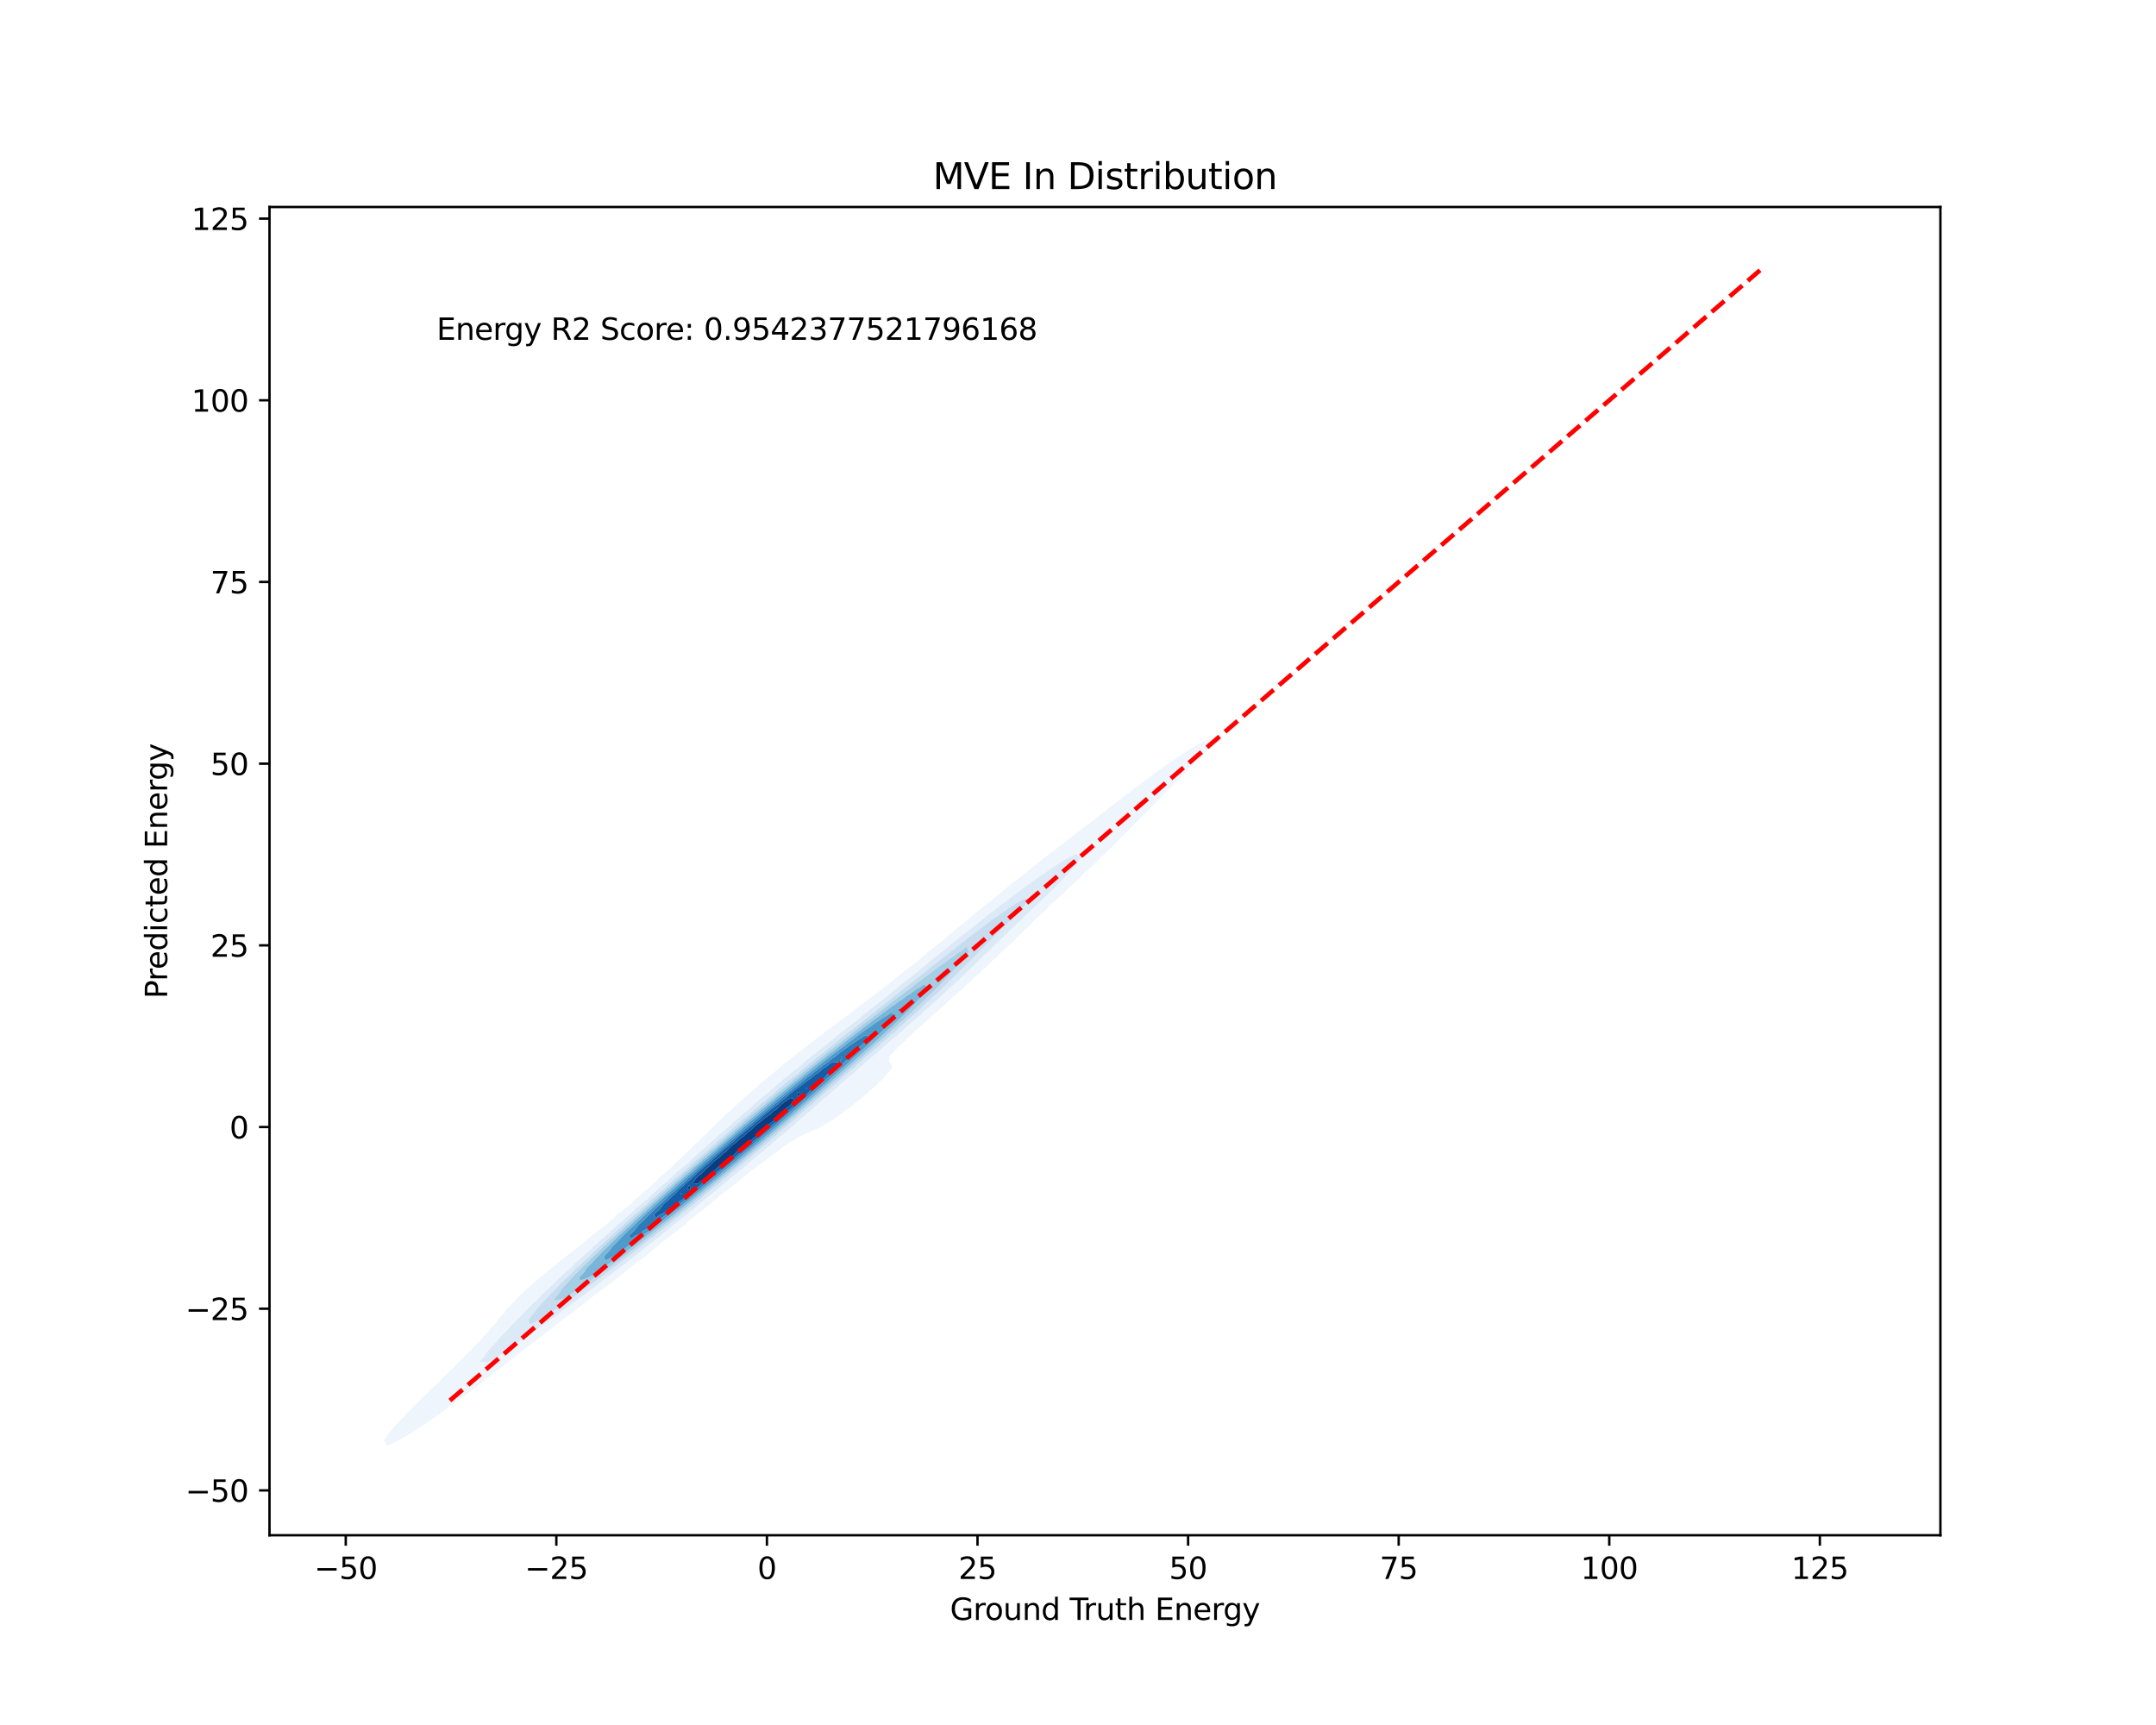 <?xml version="1.0" encoding="utf-8" standalone="no"?>
<!DOCTYPE svg PUBLIC "-//W3C//DTD SVG 1.1//EN"
  "http://www.w3.org/Graphics/SVG/1.1/DTD/svg11.dtd">
<svg xmlns:xlink="http://www.w3.org/1999/xlink" width="720pt" height="576pt" viewBox="0 0 720 576" xmlns="http://www.w3.org/2000/svg" version="1.1">
 <defs>
  <style type="text/css">*{stroke-linejoin: round; stroke-linecap: butt}</style>
 </defs>
 <g id="figure_1">
  <g id="patch_1">
   <path d="M 0 576 
L 720 576 
L 720 0 
L 0 0 
z
" style="fill: #ffffff"/>
  </g>
  <g id="axes_1">
   <g id="patch_2">
    <path d="M 90 512.64 
L 648 512.64 
L 648 69.12 
L 90 69.12 
z
" style="fill: #ffffff"/>
   </g>
   <g id="QuadContourSet_1">
    <path d="M 129.256 482.775 
L 132.06 481.511 
L 132.792 481.053 
L 134.864 479.967 
L 135.883 479.298 
L 137.668 478.265 
L 138.734 477.544 
L 140.472 476.456 
L 141.438 475.789 
L 143.276 474.561 
L 144.03 474.034 
L 146.08 472.587 
L 146.516 472.279 
L 148.884 470.524 
L 148.884 470.524 
L 151.329 468.769 
L 151.688 468.516 
L 153.765 467.015 
L 154.492 466.474 
L 156.168 465.26 
L 157.296 464.384 
L 158.509 463.505 
L 160.101 462.221 
L 160.752 461.75 
L 162.873 459.995 
L 162.905 459.971 
L 165.257 458.241 
L 165.709 457.881 
L 167.615 456.486 
L 168.513 455.749 
L 169.912 454.731 
L 171.317 453.544 
L 172.103 452.976 
L 174.121 451.229 
L 174.131 451.221 
L 176.536 449.466 
L 176.925 449.15 
L 178.916 447.712 
L 179.729 447.034 
L 181.234 445.957 
L 182.533 444.851 
L 183.447 444.202 
L 185.337 442.561 
L 185.498 442.447 
L 187.863 440.692 
L 188.141 440.464 
L 190.294 438.938 
L 190.945 438.392 
L 192.661 437.183 
L 193.749 436.251 
L 194.925 435.428 
L 196.553 434.007 
L 197.033 433.673 
L 199.22 431.918 
L 199.357 431.803 
L 201.681 430.163 
L 202.161 429.75 
L 204.071 428.409 
L 204.965 427.622 
L 206.348 426.654 
L 207.769 425.38 
L 208.458 424.899 
L 210.499 423.144 
L 210.573 423.079 
L 212.953 421.389 
L 213.377 421.009 
L 215.319 419.635 
L 216.181 418.844 
L 217.548 417.88 
L 218.985 416.539 
L 219.574 416.125 
L 221.651 414.37 
L 221.789 414.242 
L 224.062 412.615 
L 224.593 412.116 
L 226.356 410.86 
L 227.397 409.866 
L 228.472 409.106 
L 230.201 407.435 
L 230.322 407.351 
L 232.68 405.596 
L 233.005 405.284 
L 235.023 403.841 
L 235.809 403.079 
L 237.215 402.086 
L 238.613 400.724 
L 239.179 400.332 
L 241.259 398.577 
L 241.417 398.423 
L 243.67 396.822 
L 244.221 396.283 
L 245.969 395.067 
L 247.025 394.038 
L 248.103 393.312 
L 249.829 391.665 
L 249.997 391.557 
L 252.39 389.803 
L 252.633 389.562 
L 254.862 388.048 
L 255.437 387.484 
L 257.276 386.293 
L 258.241 385.376 
L 259.633 384.538 
L 261.045 383.284 
L 261.972 382.783 
L 263.849 381.322 
L 264.475 381.028 
L 266.653 379.662 
L 267.586 379.274 
L 269.457 378.361 
L 271.444 377.519 
L 272.261 377.17 
L 275.065 375.764 
L 275.065 375.764 
L 277.869 374.048 
L 277.924 374.009 
L 280.456 372.254 
L 280.673 372.123 
L 282.802 370.5 
L 283.477 370.04 
L 285.082 368.745 
L 286.281 367.847 
L 287.305 366.99 
L 289.085 365.546 
L 289.448 365.235 
L 291.338 363.48 
L 291.889 363.012 
L 293.195 361.725 
L 294.693 360.37 
L 295.102 359.971 
L 296.512 358.216 
L 297.497 357.109 
L 297.965 356.461 
L 297.497 354.955 
L 296.838 354.706 
L 296.995 352.951 
L 297.497 352.183 
L 298.565 351.197 
L 300.065 349.442 
L 300.302 349.175 
L 302.209 347.687 
L 303.106 346.616 
L 303.946 345.932 
L 305.696 344.177 
L 305.91 343.95 
L 307.893 342.422 
L 308.714 341.524 
L 309.807 340.668 
L 311.448 338.913 
L 311.518 338.84 
L 313.691 337.158 
L 314.322 336.483 
L 315.708 335.403 
L 317.126 333.849 
L 317.381 333.648 
L 319.477 331.894 
L 319.93 331.405 
L 321.541 330.139 
L 322.734 328.825 
L 323.296 328.384 
L 325.201 326.629 
L 325.538 326.258 
L 327.272 324.874 
L 328.342 323.668 
L 329.035 323.119 
L 330.845 321.365 
L 331.146 321.024 
L 332.892 319.61 
L 333.95 318.381 
L 334.609 317.855 
L 336.406 316.1 
L 336.754 315.699 
L 338.411 314.345 
L 339.558 312.98 
L 340.044 312.59 
L 341.914 310.836 
L 342.362 310.318 
L 343.88 309.081 
L 345.166 307.536 
L 345.43 307.326 
L 347.424 305.571 
L 347.97 304.949 
L 349.374 303.816 
L 350.774 302.155 
L 350.893 302.062 
L 352.978 300.307 
L 353.578 299.636 
L 354.932 298.552 
L 356.382 296.869 
L 356.474 296.797 
L 358.567 295.042 
L 359.186 294.358 
L 360.516 293.287 
L 361.99 291.603 
L 362.079 291.533 
L 364.137 289.778 
L 364.794 289.05 
L 366.048 288.023 
L 367.592 286.268 
L 367.598 286.261 
L 369.626 284.513 
L 370.402 283.645 
L 371.454 282.759 
L 373.05 281.004 
L 373.206 280.83 
L 374.974 279.249 
L 376.01 278.079 
L 376.684 277.494 
L 378.353 275.739 
L 378.814 275.225 
L 380.162 273.984 
L 381.618 272.357 
L 381.762 272.23 
L 383.524 270.475 
L 384.422 269.505 
L 385.268 268.72 
L 386.908 266.965 
L 387.226 266.636 
L 388.69 265.21 
L 390.03 263.839 
L 390.448 263.456 
L 392.146 261.701 
L 392.834 261.025 
L 393.954 259.946 
L 395.638 258.295 
L 395.752 258.191 
L 397.421 256.436 
L 398.442 255.447 
L 399.219 254.681 
L 400.9 252.927 
L 401.246 252.57 
L 402.437 251.172 
L 404.05 249.525 
L 404.151 249.417 
L 404.969 247.662 
L 404.05 246.771 
L 402.097 247.662 
L 401.246 247.942 
L 398.659 249.417 
L 398.442 249.515 
L 395.827 251.172 
L 395.638 251.273 
L 393.183 252.927 
L 392.834 253.136 
L 390.63 254.681 
L 390.03 255.069 
L 388.137 256.436 
L 387.226 257.058 
L 385.691 258.191 
L 384.422 259.095 
L 383.288 259.946 
L 381.618 261.177 
L 380.929 261.701 
L 378.814 263.304 
L 378.615 263.456 
L 376.332 265.21 
L 376.01 265.448 
L 374.038 266.965 
L 373.206 267.594 
L 371.747 268.72 
L 370.402 269.758 
L 369.474 270.475 
L 367.598 271.948 
L 367.233 272.23 
L 364.982 273.984 
L 364.794 274.125 
L 362.656 275.739 
L 361.99 276.25 
L 360.345 277.494 
L 359.186 278.402 
L 358.066 279.249 
L 356.382 280.593 
L 355.84 281.004 
L 353.646 282.759 
L 353.578 282.811 
L 351.283 284.513 
L 350.774 284.918 
L 348.965 286.268 
L 347.97 287.08 
L 346.713 288.023 
L 345.166 289.317 
L 344.554 289.778 
L 342.444 291.533 
L 342.362 291.6 
L 340.099 293.287 
L 339.558 293.747 
L 337.833 295.042 
L 336.754 295.983 
L 335.676 296.797 
L 333.95 298.342 
L 333.673 298.552 
L 331.463 300.307 
L 331.146 300.586 
L 329.183 302.062 
L 328.342 302.822 
L 327.023 303.816 
L 325.538 305.191 
L 325.034 305.571 
L 322.951 307.326 
L 322.734 307.522 
L 320.652 309.081 
L 319.93 309.746 
L 318.472 310.836 
L 317.126 312.097 
L 316.463 312.59 
L 314.461 314.345 
L 314.322 314.472 
L 312.129 316.1 
L 311.518 316.664 
L 309.902 317.855 
L 308.714 318.959 
L 307.823 319.61 
L 305.922 321.365 
L 305.91 321.376 
L 303.532 323.119 
L 303.106 323.508 
L 301.221 324.874 
L 300.302 325.709 
L 299.016 326.629 
L 297.497 327.987 
L 296.936 328.384 
L 294.803 330.139 
L 294.693 330.237 
L 292.372 331.894 
L 291.889 332.317 
L 290.003 333.648 
L 289.085 334.435 
L 287.703 335.403 
L 286.281 336.586 
L 285.462 337.158 
L 283.477 338.76 
L 283.259 338.913 
L 280.871 340.668 
L 280.673 340.834 
L 278.427 342.422 
L 277.869 342.88 
L 276.05 344.177 
L 275.065 344.971 
L 273.733 345.932 
L 272.261 347.112 
L 271.474 347.687 
L 269.457 349.316 
L 269.286 349.442 
L 266.982 351.197 
L 266.653 351.472 
L 264.693 352.951 
L 263.849 353.665 
L 262.487 354.706 
L 261.045 355.946 
L 260.377 356.461 
L 258.338 358.216 
L 258.241 358.303 
L 256.139 359.971 
L 255.437 360.611 
L 254.047 361.725 
L 252.633 363.039 
L 252.085 363.48 
L 250.113 365.235 
L 249.829 365.513 
L 248.053 366.99 
L 247.025 368.008 
L 246.146 368.745 
L 244.345 370.5 
L 244.221 370.629 
L 242.317 372.254 
L 241.417 373.211 
L 240.492 374.009 
L 238.765 375.764 
L 238.613 375.933 
L 236.769 377.519 
L 235.809 378.604 
L 235.043 379.274 
L 233.276 381.028 
L 233.005 381.342 
L 231.301 382.783 
L 230.201 384.074 
L 229.662 384.538 
L 227.768 386.293 
L 227.397 386.723 
L 225.775 388.048 
L 224.593 389.436 
L 224.15 389.803 
L 222.159 391.557 
L 221.789 391.978 
L 220.085 393.312 
L 218.985 394.568 
L 218.349 395.067 
L 216.426 396.822 
L 216.181 397.093 
L 214.218 398.577 
L 213.377 399.503 
L 212.27 400.332 
L 210.596 402.086 
L 210.573 402.112 
L 208.234 403.841 
L 207.769 404.341 
L 206.046 405.596 
L 204.965 406.721 
L 204.087 407.351 
L 202.214 409.106 
L 202.161 409.162 
L 199.807 410.86 
L 199.357 411.329 
L 197.55 412.615 
L 196.553 413.595 
L 195.459 414.37 
L 193.749 415.913 
L 193.453 416.125 
L 191.153 417.88 
L 190.945 418.093 
L 188.815 419.635 
L 188.141 420.278 
L 186.641 421.389 
L 185.337 422.536 
L 184.546 423.144 
L 182.533 424.813 
L 182.424 424.899 
L 180.211 426.654 
L 179.729 427.131 
L 178.205 428.409 
L 176.925 429.593 
L 176.277 430.163 
L 174.302 431.918 
L 174.121 432.137 
L 172.523 433.673 
L 171.317 435.041 
L 170.946 435.428 
L 169.181 437.183 
L 168.513 438.265 
L 167.936 438.938 
L 166.263 440.692 
L 165.709 441.626 
L 164.91 442.447 
L 163.346 444.202 
L 162.905 444.829 
L 161.641 445.957 
L 160.302 447.712 
L 160.101 447.961 
L 158.335 449.466 
L 157.296 450.841 
L 156.86 451.221 
L 155.042 452.976 
L 154.492 453.622 
L 153.185 454.731 
L 151.727 456.486 
L 151.688 456.528 
L 149.702 458.241 
L 148.884 459.159 
L 147.895 459.995 
L 146.277 461.75 
L 146.08 461.961 
L 144.312 463.505 
L 143.276 464.638 
L 142.547 465.26 
L 140.848 467.015 
L 140.472 467.418 
L 138.966 468.769 
L 137.668 470.186 
L 137.281 470.524 
L 135.569 472.279 
L 134.864 473.058 
L 133.832 474.034 
L 132.288 475.789 
L 132.06 476.061 
L 130.725 477.544 
L 129.256 479.285 
L 129.244 479.298 
L 128.247 481.053 
z
M 160.101 454.731 
L 161.691 452.976 
L 162.85 451.221 
L 162.905 451.165 
L 164.48 449.466 
L 165.709 448.082 
L 166.044 447.712 
L 167.593 445.957 
L 168.513 445.053 
L 169.295 444.202 
L 170.933 442.447 
L 171.317 442.1 
L 172.598 440.692 
L 174.121 439.262 
L 174.419 438.938 
L 176.041 437.183 
L 176.925 436.41 
L 177.819 435.428 
L 179.729 433.708 
L 179.761 433.673 
L 181.336 431.918 
L 182.533 430.906 
L 183.214 430.163 
L 185.178 428.409 
L 185.337 428.281 
L 186.803 426.654 
L 188.141 425.558 
L 188.753 424.899 
L 190.779 423.144 
L 190.945 423.014 
L 192.434 421.389 
L 193.749 420.342 
L 194.415 419.635 
L 196.553 417.899 
L 196.571 417.88 
L 198.217 416.125 
L 199.357 415.238 
L 200.184 414.37 
L 202.161 412.803 
L 202.344 412.615 
L 204.145 410.86 
L 204.965 410.233 
L 206.045 409.106 
L 207.769 407.763 
L 208.172 407.351 
L 210.207 405.596 
L 210.573 405.318 
L 211.986 403.841 
L 213.377 402.768 
L 214.043 402.086 
L 216.181 400.41 
L 216.26 400.332 
L 217.994 398.577 
L 218.985 397.813 
L 219.944 396.822 
L 221.789 395.383 
L 222.102 395.067 
L 224.053 393.312 
L 224.593 392.895 
L 225.87 391.557 
L 227.397 390.366 
L 227.949 389.803 
L 230.157 388.048 
L 230.201 388.013 
L 231.82 386.293 
L 233.005 385.367 
L 233.807 384.538 
L 235.809 382.967 
L 235.992 382.783 
L 237.816 381.028 
L 238.613 380.403 
L 239.7 379.274 
L 241.417 377.93 
L 241.825 377.519 
L 243.902 375.764 
L 244.221 375.513 
L 245.671 374.009 
L 247.025 372.954 
L 247.721 372.254 
L 249.829 370.619 
L 249.952 370.5 
L 251.794 368.745 
L 252.633 368.095 
L 253.745 366.99 
L 255.437 365.692 
L 255.91 365.235 
L 258.175 363.48 
L 258.241 363.43 
L 259.995 361.725 
L 261.045 360.932 
L 262.055 359.971 
L 263.849 358.624 
L 264.288 358.216 
L 266.606 356.461 
L 266.653 356.426 
L 268.505 354.706 
L 269.457 354.004 
L 270.608 352.951 
L 272.261 351.734 
L 272.859 351.197 
L 275.065 349.567 
L 275.208 349.442 
L 277.296 347.687 
L 277.869 347.271 
L 279.374 345.932 
L 280.673 344.984 
L 281.592 344.177 
L 283.477 342.791 
L 283.905 342.422 
L 286.261 340.668 
L 286.281 340.653 
L 288.26 338.913 
L 289.085 338.308 
L 290.407 337.158 
L 291.889 336.061 
L 292.656 335.403 
L 294.693 333.877 
L 294.965 333.648 
L 297.139 331.894 
L 297.497 331.628 
L 299.206 330.139 
L 300.302 329.317 
L 301.388 328.384 
L 303.106 327.08 
L 303.641 326.629 
L 305.91 324.888 
L 305.926 324.874 
L 307.944 323.119 
L 308.714 322.537 
L 310.08 321.365 
L 311.518 320.265 
L 312.298 319.61 
L 314.322 318.047 
L 314.556 317.855 
L 316.678 316.1 
L 317.126 315.76 
L 318.792 314.345 
L 319.93 313.476 
L 321 312.59 
L 322.734 311.259 
L 323.26 310.836 
L 325.535 309.081 
L 325.538 309.079 
L 327.644 307.326 
L 328.342 306.798 
L 329.862 305.571 
L 331.146 304.599 
L 332.15 303.816 
L 333.95 302.455 
L 334.475 302.062 
L 336.754 300.343 
L 336.805 300.307 
L 339.066 298.552 
L 339.558 298.187 
L 341.413 296.797 
L 342.362 296.097 
L 343.836 295.042 
L 345.166 294.069 
L 346.32 293.287 
L 347.97 292.096 
L 348.86 291.533 
L 350.774 290.177 
L 351.465 289.778 
L 353.578 288.329 
L 354.182 288.023 
L 356.382 286.601 
L 357.201 286.268 
L 359.186 285.129 
L 360.929 286.268 
L 359.896 288.023 
L 359.186 288.858 
L 358.363 289.778 
L 356.895 291.533 
L 356.382 292.036 
L 355.176 293.287 
L 353.578 294.94 
L 353.479 295.042 
L 351.769 296.797 
L 350.774 297.716 
L 349.939 298.552 
L 348.128 300.307 
L 347.97 300.445 
L 346.367 302.062 
L 345.166 303.137 
L 344.48 303.816 
L 342.632 305.571 
L 342.362 305.805 
L 340.868 307.326 
L 339.558 308.489 
L 338.965 309.081 
L 337.133 310.836 
L 336.754 311.165 
L 335.381 312.59 
L 333.95 313.865 
L 333.479 314.345 
L 331.696 316.1 
L 331.146 316.579 
L 329.936 317.855 
L 328.342 319.273 
L 328.017 319.61 
L 326.277 321.365 
L 325.538 322 
L 324.478 323.119 
L 322.734 324.643 
L 322.511 324.874 
L 320.774 326.629 
L 319.93 327.336 
L 318.924 328.384 
L 317.126 329.908 
L 316.9 330.139 
L 315.109 331.894 
L 314.322 332.533 
L 313.231 333.648 
L 311.518 335.051 
L 311.168 335.403 
L 309.244 337.158 
L 308.714 337.577 
L 307.387 338.913 
L 305.91 340.086 
L 305.323 340.668 
L 303.151 342.422 
L 303.106 342.457 
L 301.388 344.177 
L 300.302 345.02 
L 299.378 345.932 
L 297.497 347.402 
L 297.205 347.687 
L 295.227 349.442 
L 294.693 349.849 
L 293.342 351.197 
L 291.889 352.316 
L 291.244 352.951 
L 289.085 354.631 
L 289.009 354.706 
L 287.223 356.461 
L 286.281 357.18 
L 285.251 358.216 
L 283.477 359.584 
L 283.087 359.971 
L 281.014 361.725 
L 280.673 361.983 
L 279.221 363.48 
L 277.869 364.515 
L 277.156 365.235 
L 275.065 366.853 
L 274.927 366.99 
L 273.116 368.745 
L 272.261 369.39 
L 271.177 370.5 
L 269.457 371.813 
L 269.016 372.254 
L 266.848 374.009 
L 266.653 374.154 
L 265.079 375.764 
L 263.849 376.688 
L 263.016 377.519 
L 261.045 379.016 
L 260.781 379.274 
L 258.767 381.028 
L 258.241 381.416 
L 256.861 382.783 
L 255.437 383.846 
L 254.723 384.538 
L 252.633 386.116 
L 252.446 386.293 
L 250.468 388.048 
L 249.829 388.517 
L 248.497 389.803 
L 247.025 390.897 
L 246.327 391.557 
L 244.221 393.139 
L 244.034 393.312 
L 242.023 395.067 
L 241.417 395.513 
L 240.032 396.822 
L 238.613 397.875 
L 237.857 398.577 
L 235.809 400.109 
L 235.564 400.332 
L 233.468 402.086 
L 233.005 402.426 
L 231.481 403.841 
L 230.201 404.788 
L 229.312 405.596 
L 227.397 407.021 
L 227.026 407.351 
L 224.77 409.106 
L 224.593 409.235 
L 222.803 410.86 
L 221.789 411.604 
L 220.648 412.615 
L 218.985 413.841 
L 218.372 414.37 
L 216.181 415.991 
L 216.022 416.125 
L 213.9 417.88 
L 213.377 418.258 
L 211.779 419.635 
L 210.573 420.51 
L 209.524 421.389 
L 207.769 422.668 
L 207.184 423.144 
L 204.965 424.766 
L 204.795 424.899 
L 202.575 426.654 
L 202.161 426.95 
L 200.37 428.409 
L 199.357 429.137 
L 198.058 430.163 
L 196.553 431.25 
L 195.678 431.918 
L 193.749 433.314 
L 193.261 433.673 
L 190.945 435.351 
L 190.836 435.428 
L 188.533 437.183 
L 188.141 437.465 
L 186.189 438.938 
L 185.337 439.553 
L 183.775 440.692 
L 182.533 441.593 
L 181.315 442.447 
L 179.729 443.6 
L 178.831 444.202 
L 176.925 445.588 
L 176.343 445.957 
L 174.121 447.567 
L 173.875 447.712 
L 171.417 449.466 
L 171.317 449.54 
L 168.831 451.221 
L 168.513 451.457 
L 166.129 452.976 
L 165.709 453.286 
L 163.245 454.731 
L 162.905 454.979 
z
M 361.745 284.513 
L 361.99 284.414 
L 362.059 284.513 
L 361.99 284.65 
z
" clip-path="url(#p58ddf8ddb2)" style="fill: #eef5fc"/>
    <path d="M 162.905 454.979 
L 163.245 454.731 
L 165.709 453.286 
L 166.129 452.976 
L 168.513 451.457 
L 168.831 451.221 
L 171.317 449.54 
L 171.417 449.466 
L 173.875 447.712 
L 174.121 447.567 
L 176.343 445.957 
L 176.925 445.588 
L 178.831 444.202 
L 179.729 443.6 
L 181.315 442.447 
L 182.533 441.593 
L 183.775 440.692 
L 185.337 439.553 
L 186.189 438.938 
L 188.141 437.465 
L 188.533 437.183 
L 190.836 435.428 
L 190.945 435.351 
L 193.261 433.673 
L 193.749 433.314 
L 195.678 431.918 
L 196.553 431.25 
L 198.058 430.163 
L 199.357 429.137 
L 200.37 428.409 
L 202.161 426.95 
L 202.575 426.654 
L 204.795 424.899 
L 204.965 424.766 
L 207.184 423.144 
L 207.769 422.668 
L 209.524 421.389 
L 210.573 420.51 
L 211.779 419.635 
L 213.377 418.258 
L 213.9 417.88 
L 216.022 416.125 
L 216.181 415.991 
L 218.372 414.37 
L 218.985 413.841 
L 220.648 412.615 
L 221.789 411.604 
L 222.803 410.86 
L 224.593 409.235 
L 224.77 409.106 
L 227.026 407.351 
L 227.397 407.021 
L 229.312 405.596 
L 230.201 404.788 
L 231.481 403.841 
L 233.005 402.426 
L 233.468 402.086 
L 235.564 400.332 
L 235.809 400.109 
L 237.857 398.577 
L 238.613 397.875 
L 240.032 396.822 
L 241.417 395.513 
L 242.023 395.067 
L 244.034 393.312 
L 244.221 393.139 
L 246.327 391.557 
L 247.025 390.897 
L 248.497 389.803 
L 249.829 388.517 
L 250.468 388.048 
L 252.446 386.293 
L 252.633 386.116 
L 254.723 384.538 
L 255.437 383.846 
L 256.861 382.783 
L 258.241 381.416 
L 258.767 381.028 
L 260.781 379.274 
L 261.045 379.016 
L 263.016 377.519 
L 263.849 376.688 
L 265.079 375.764 
L 266.653 374.154 
L 266.848 374.009 
L 269.016 372.254 
L 269.457 371.813 
L 271.177 370.5 
L 272.261 369.39 
L 273.116 368.745 
L 274.927 366.99 
L 275.065 366.853 
L 277.156 365.235 
L 277.869 364.515 
L 279.221 363.48 
L 280.673 361.983 
L 281.014 361.725 
L 283.087 359.971 
L 283.477 359.584 
L 285.251 358.216 
L 286.281 357.18 
L 287.223 356.461 
L 289.009 354.706 
L 289.085 354.631 
L 291.244 352.951 
L 291.889 352.316 
L 293.342 351.197 
L 294.693 349.849 
L 295.227 349.442 
L 297.205 347.687 
L 297.497 347.402 
L 299.378 345.932 
L 300.302 345.02 
L 301.388 344.177 
L 303.106 342.457 
L 303.151 342.422 
L 305.323 340.668 
L 305.91 340.086 
L 307.387 338.913 
L 308.714 337.577 
L 309.244 337.158 
L 311.168 335.403 
L 311.518 335.051 
L 313.231 333.648 
L 314.322 332.533 
L 315.109 331.894 
L 316.9 330.139 
L 317.126 329.908 
L 318.924 328.384 
L 319.93 327.336 
L 320.774 326.629 
L 322.511 324.874 
L 322.734 324.643 
L 324.478 323.119 
L 325.538 322 
L 326.277 321.365 
L 328.017 319.61 
L 328.342 319.273 
L 329.936 317.855 
L 331.146 316.579 
L 331.696 316.1 
L 333.479 314.345 
L 333.95 313.865 
L 335.381 312.59 
L 336.754 311.165 
L 337.133 310.836 
L 338.965 309.081 
L 339.558 308.489 
L 340.868 307.326 
L 342.362 305.805 
L 342.632 305.571 
L 344.48 303.816 
L 345.166 303.137 
L 346.367 302.062 
L 347.97 300.445 
L 348.128 300.307 
L 349.939 298.552 
L 350.774 297.716 
L 351.769 296.797 
L 353.479 295.042 
L 353.578 294.94 
L 355.176 293.287 
L 356.382 292.036 
L 356.895 291.533 
L 358.363 289.778 
L 359.186 288.858 
L 359.896 288.023 
L 360.929 286.268 
L 359.186 285.129 
L 357.201 286.268 
L 356.382 286.601 
L 354.182 288.023 
L 353.578 288.329 
L 351.465 289.778 
L 350.774 290.177 
L 348.86 291.533 
L 347.97 292.096 
L 346.32 293.287 
L 345.166 294.069 
L 343.836 295.042 
L 342.362 296.097 
L 341.413 296.797 
L 339.558 298.187 
L 339.066 298.552 
L 336.805 300.307 
L 336.754 300.343 
L 334.475 302.062 
L 333.95 302.455 
L 332.15 303.816 
L 331.146 304.599 
L 329.862 305.571 
L 328.342 306.798 
L 327.644 307.326 
L 325.538 309.079 
L 325.535 309.081 
L 323.26 310.836 
L 322.734 311.259 
L 321 312.59 
L 319.93 313.476 
L 318.792 314.345 
L 317.126 315.76 
L 316.678 316.1 
L 314.556 317.855 
L 314.322 318.047 
L 312.298 319.61 
L 311.518 320.265 
L 310.08 321.365 
L 308.714 322.537 
L 307.944 323.119 
L 305.926 324.874 
L 305.91 324.888 
L 303.641 326.629 
L 303.106 327.08 
L 301.388 328.384 
L 300.302 329.317 
L 299.206 330.139 
L 297.497 331.628 
L 297.139 331.894 
L 294.965 333.648 
L 294.693 333.877 
L 292.656 335.403 
L 291.889 336.061 
L 290.407 337.158 
L 289.085 338.308 
L 288.26 338.913 
L 286.281 340.653 
L 286.261 340.668 
L 283.905 342.422 
L 283.477 342.791 
L 281.592 344.177 
L 280.673 344.984 
L 279.374 345.932 
L 277.869 347.271 
L 277.296 347.687 
L 275.208 349.442 
L 275.065 349.567 
L 272.859 351.197 
L 272.261 351.734 
L 270.608 352.951 
L 269.457 354.004 
L 268.505 354.706 
L 266.653 356.426 
L 266.606 356.461 
L 264.288 358.216 
L 263.849 358.624 
L 262.055 359.971 
L 261.045 360.932 
L 259.995 361.725 
L 258.241 363.43 
L 258.175 363.48 
L 255.91 365.235 
L 255.437 365.692 
L 253.745 366.99 
L 252.633 368.095 
L 251.794 368.745 
L 249.952 370.5 
L 249.829 370.619 
L 247.721 372.254 
L 247.025 372.954 
L 245.671 374.009 
L 244.221 375.513 
L 243.902 375.764 
L 241.825 377.519 
L 241.417 377.93 
L 239.7 379.274 
L 238.613 380.403 
L 237.816 381.028 
L 235.992 382.783 
L 235.809 382.967 
L 233.807 384.538 
L 233.005 385.367 
L 231.82 386.293 
L 230.201 388.013 
L 230.157 388.048 
L 227.949 389.803 
L 227.397 390.366 
L 225.87 391.557 
L 224.593 392.895 
L 224.053 393.312 
L 222.102 395.067 
L 221.789 395.383 
L 219.944 396.822 
L 218.985 397.813 
L 217.994 398.577 
L 216.26 400.332 
L 216.181 400.41 
L 214.043 402.086 
L 213.377 402.768 
L 211.986 403.841 
L 210.573 405.318 
L 210.207 405.596 
L 208.172 407.351 
L 207.769 407.763 
L 206.045 409.106 
L 204.965 410.233 
L 204.145 410.86 
L 202.344 412.615 
L 202.161 412.803 
L 200.184 414.37 
L 199.357 415.238 
L 198.217 416.125 
L 196.571 417.88 
L 196.553 417.899 
L 194.415 419.635 
L 193.749 420.342 
L 192.434 421.389 
L 190.945 423.014 
L 190.779 423.144 
L 188.753 424.899 
L 188.141 425.558 
L 186.803 426.654 
L 185.337 428.281 
L 185.178 428.409 
L 183.214 430.163 
L 182.533 430.906 
L 181.336 431.918 
L 179.761 433.673 
L 179.729 433.708 
L 177.819 435.428 
L 176.925 436.41 
L 176.041 437.183 
L 174.419 438.938 
L 174.121 439.262 
L 172.598 440.692 
L 171.317 442.1 
L 170.933 442.447 
L 169.295 444.202 
L 168.513 445.053 
L 167.593 445.957 
L 166.044 447.712 
L 165.709 448.082 
L 164.48 449.466 
L 162.905 451.165 
L 162.85 451.221 
L 161.691 452.976 
L 160.101 454.731 
z
M 176.466 440.692 
L 176.925 440.066 
L 177.871 438.938 
L 179.141 437.183 
L 179.729 436.563 
L 180.777 435.428 
L 182.313 433.673 
L 182.533 433.468 
L 183.995 431.918 
L 185.337 430.605 
L 185.758 430.163 
L 187.422 428.409 
L 188.141 427.768 
L 189.211 426.654 
L 190.945 425.053 
L 191.096 424.899 
L 192.792 423.144 
L 193.749 422.324 
L 194.662 421.389 
L 196.553 419.722 
L 196.64 419.635 
L 198.359 417.88 
L 199.357 417.052 
L 200.275 416.125 
L 202.161 414.523 
L 202.316 414.37 
L 204.087 412.615 
L 204.965 411.906 
L 206.01 410.86 
L 207.769 409.409 
L 208.08 409.106 
L 209.955 407.351 
L 210.573 406.861 
L 211.841 405.596 
L 213.377 404.356 
L 213.905 403.841 
L 215.949 402.086 
L 216.181 401.904 
L 217.753 400.332 
L 218.985 399.351 
L 219.777 398.577 
L 221.789 396.948 
L 221.922 396.822 
L 223.738 395.067 
L 224.593 394.392 
L 225.689 393.312 
L 227.397 391.945 
L 227.801 391.557 
L 229.798 389.803 
L 230.201 389.485 
L 231.647 388.048 
L 233.005 386.969 
L 233.703 386.293 
L 235.809 384.603 
L 235.878 384.538 
L 237.671 382.783 
L 238.613 382.04 
L 239.651 381.028 
L 241.417 379.626 
L 241.79 379.274 
L 243.806 377.519 
L 244.221 377.194 
L 245.684 375.764 
L 247.025 374.711 
L 247.766 374.009 
L 249.829 372.383 
L 249.969 372.254 
L 251.865 370.5 
L 252.633 369.904 
L 253.858 368.745 
L 255.437 367.52 
L 256.015 366.99 
L 258.241 365.256 
L 258.265 365.235 
L 260.146 363.48 
L 261.045 362.795 
L 262.215 361.725 
L 263.849 360.476 
L 264.419 359.971 
L 266.653 358.256 
L 266.699 358.216 
L 268.663 356.461 
L 269.457 355.865 
L 270.767 354.706 
L 272.261 353.58 
L 272.991 352.951 
L 275.065 351.38 
L 275.284 351.197 
L 277.411 349.442 
L 277.869 349.102 
L 279.512 347.687 
L 280.673 346.819 
L 281.729 345.932 
L 283.477 344.615 
L 284.013 344.177 
L 286.281 342.456 
L 286.324 342.422 
L 288.415 340.668 
L 289.085 340.165 
L 290.598 338.913 
L 291.889 337.937 
L 292.854 337.158 
L 294.693 335.754 
L 295.141 335.403 
L 297.393 333.648 
L 297.497 333.569 
L 299.529 331.894 
L 300.302 331.302 
L 301.748 330.139 
L 303.106 329.088 
L 304.006 328.384 
L 305.91 326.896 
L 306.262 326.629 
L 308.448 324.874 
L 308.714 324.668 
L 310.641 323.119 
L 311.518 322.432 
L 312.886 321.365 
L 314.322 320.228 
L 315.144 319.61 
L 317.126 318.027 
L 317.365 317.855 
L 319.559 316.1 
L 319.93 315.809 
L 321.832 314.345 
L 322.734 313.634 
L 324.148 312.59 
L 325.538 311.489 
L 326.473 310.836 
L 328.342 309.351 
L 328.76 309.081 
L 331.016 307.326 
L 331.146 307.226 
L 333.477 305.571 
L 333.95 305.206 
L 336.043 303.816 
L 336.754 303.273 
L 338.76 302.062 
L 339.558 301.466 
L 341.797 300.307 
L 342.362 299.906 
L 343.048 300.307 
L 342.434 302.062 
L 342.362 302.14 
L 340.619 303.816 
L 339.558 305.101 
L 339.067 305.571 
L 337.436 307.326 
L 336.754 308.019 
L 335.629 309.081 
L 334.021 310.836 
L 333.95 310.903 
L 332.208 312.59 
L 331.146 313.65 
L 330.419 314.345 
L 328.739 316.1 
L 328.342 316.477 
L 326.954 317.855 
L 325.538 319.26 
L 325.182 319.61 
L 323.483 321.365 
L 322.734 322.068 
L 321.692 323.119 
L 319.93 324.839 
L 319.894 324.874 
L 318.176 326.629 
L 317.126 327.586 
L 316.333 328.384 
L 314.485 330.139 
L 314.322 330.279 
L 312.717 331.894 
L 311.518 332.941 
L 310.803 333.648 
L 308.869 335.403 
L 308.714 335.532 
L 307.068 337.158 
L 305.91 338.128 
L 305.103 338.913 
L 303.106 340.613 
L 303.049 340.668 
L 301.235 342.422 
L 300.302 343.178 
L 299.263 344.177 
L 297.497 345.626 
L 297.175 345.932 
L 295.236 347.687 
L 294.693 348.116 
L 293.314 349.442 
L 291.889 350.583 
L 291.242 351.197 
L 289.085 352.951 
L 289.085 352.951 
L 287.28 354.706 
L 286.281 355.493 
L 285.272 356.461 
L 283.477 357.898 
L 283.14 358.216 
L 281.17 359.971 
L 280.673 360.358 
L 279.271 361.725 
L 277.869 362.835 
L 277.196 363.48 
L 275.065 365.194 
L 275.022 365.235 
L 273.225 366.99 
L 272.261 367.745 
L 271.231 368.745 
L 269.457 370.153 
L 269.093 370.5 
L 267.089 372.254 
L 266.653 372.591 
L 265.201 374.009 
L 263.849 375.066 
L 263.117 375.764 
L 261.045 377.404 
L 260.922 377.519 
L 259.043 379.274 
L 258.241 379.889 
L 257.045 381.028 
L 255.437 382.276 
L 254.892 382.783 
L 252.672 384.538 
L 252.633 384.567 
L 250.814 386.293 
L 249.829 387.044 
L 248.746 388.048 
L 247.025 389.373 
L 246.55 389.803 
L 244.346 391.557 
L 244.221 391.651 
L 242.427 393.312 
L 241.417 394.078 
L 240.324 395.067 
L 238.613 396.376 
L 238.109 396.822 
L 235.853 398.577 
L 235.809 398.61 
L 233.911 400.332 
L 233.005 401.015 
L 231.796 402.086 
L 230.201 403.299 
L 229.573 403.841 
L 227.397 405.508 
L 227.292 405.596 
L 225.255 407.351 
L 224.593 407.847 
L 223.138 409.106 
L 221.789 410.122 
L 220.91 410.86 
L 218.985 412.318 
L 218.62 412.615 
L 216.387 414.37 
L 216.181 414.523 
L 214.273 416.125 
L 213.377 416.791 
L 212.039 417.88 
L 210.573 418.972 
L 209.73 419.635 
L 207.769 421.1 
L 207.386 421.389 
L 205.069 423.144 
L 204.965 423.22 
L 202.831 424.899 
L 202.161 425.39 
L 200.494 426.654 
L 199.357 427.488 
L 198.091 428.409 
L 196.553 429.536 
L 195.647 430.163 
L 193.749 431.549 
L 193.184 431.918 
L 190.945 433.539 
L 190.724 433.673 
L 188.254 435.428 
L 188.141 435.51 
L 185.663 437.183 
L 185.337 437.418 
L 182.951 438.938 
L 182.533 439.238 
L 180.069 440.692 
L 179.729 440.933 
L 176.925 442.289 
z
M 361.99 284.65 
L 362.059 284.513 
L 361.99 284.414 
L 361.745 284.513 
z
" clip-path="url(#p58ddf8ddb2)" style="fill: #dce9f6"/>
    <path d="M 176.925 442.289 
L 179.729 440.933 
L 180.069 440.692 
L 182.533 439.238 
L 182.951 438.938 
L 185.337 437.418 
L 185.663 437.183 
L 188.141 435.51 
L 188.254 435.428 
L 190.724 433.673 
L 190.945 433.539 
L 193.184 431.918 
L 193.749 431.549 
L 195.647 430.163 
L 196.553 429.536 
L 198.091 428.409 
L 199.357 427.488 
L 200.494 426.654 
L 202.161 425.39 
L 202.831 424.899 
L 204.965 423.22 
L 205.069 423.144 
L 207.386 421.389 
L 207.769 421.1 
L 209.73 419.635 
L 210.573 418.972 
L 212.039 417.88 
L 213.377 416.791 
L 214.273 416.125 
L 216.181 414.523 
L 216.387 414.37 
L 218.62 412.615 
L 218.985 412.318 
L 220.91 410.86 
L 221.789 410.122 
L 223.138 409.106 
L 224.593 407.847 
L 225.255 407.351 
L 227.292 405.596 
L 227.397 405.508 
L 229.573 403.841 
L 230.201 403.299 
L 231.796 402.086 
L 233.005 401.015 
L 233.911 400.332 
L 235.809 398.61 
L 235.853 398.577 
L 238.109 396.822 
L 238.613 396.376 
L 240.324 395.067 
L 241.417 394.078 
L 242.427 393.312 
L 244.221 391.651 
L 244.346 391.557 
L 246.55 389.803 
L 247.025 389.373 
L 248.746 388.048 
L 249.829 387.044 
L 250.814 386.293 
L 252.633 384.567 
L 252.672 384.538 
L 254.892 382.783 
L 255.437 382.276 
L 257.045 381.028 
L 258.241 379.889 
L 259.043 379.274 
L 260.922 377.519 
L 261.045 377.404 
L 263.117 375.764 
L 263.849 375.066 
L 265.201 374.009 
L 266.653 372.591 
L 267.089 372.254 
L 269.093 370.5 
L 269.457 370.153 
L 271.231 368.745 
L 272.261 367.745 
L 273.225 366.99 
L 275.022 365.235 
L 275.065 365.194 
L 277.196 363.48 
L 277.869 362.835 
L 279.271 361.725 
L 280.673 360.358 
L 281.17 359.971 
L 283.14 358.216 
L 283.477 357.898 
L 285.272 356.461 
L 286.281 355.493 
L 287.28 354.706 
L 289.085 352.951 
L 289.085 352.951 
L 291.242 351.197 
L 291.889 350.583 
L 293.314 349.442 
L 294.693 348.116 
L 295.236 347.687 
L 297.175 345.932 
L 297.497 345.626 
L 299.263 344.177 
L 300.302 343.178 
L 301.235 342.422 
L 303.049 340.668 
L 303.106 340.613 
L 305.103 338.913 
L 305.91 338.128 
L 307.068 337.158 
L 308.714 335.532 
L 308.869 335.403 
L 310.803 333.648 
L 311.518 332.941 
L 312.717 331.894 
L 314.322 330.279 
L 314.485 330.139 
L 316.333 328.384 
L 317.126 327.586 
L 318.176 326.629 
L 319.894 324.874 
L 319.93 324.839 
L 321.692 323.119 
L 322.734 322.068 
L 323.483 321.365 
L 325.182 319.61 
L 325.538 319.26 
L 326.954 317.855 
L 328.342 316.477 
L 328.739 316.1 
L 330.419 314.345 
L 331.146 313.65 
L 332.208 312.59 
L 333.95 310.903 
L 334.021 310.836 
L 335.629 309.081 
L 336.754 308.019 
L 337.436 307.326 
L 339.067 305.571 
L 339.558 305.101 
L 340.619 303.816 
L 342.362 302.14 
L 342.434 302.062 
L 343.048 300.307 
L 342.362 299.906 
L 341.797 300.307 
L 339.558 301.466 
L 338.76 302.062 
L 336.754 303.273 
L 336.043 303.816 
L 333.95 305.206 
L 333.477 305.571 
L 331.146 307.226 
L 331.016 307.326 
L 328.76 309.081 
L 328.342 309.351 
L 326.473 310.836 
L 325.538 311.489 
L 324.148 312.59 
L 322.734 313.634 
L 321.832 314.345 
L 319.93 315.809 
L 319.559 316.1 
L 317.365 317.855 
L 317.126 318.027 
L 315.144 319.61 
L 314.322 320.228 
L 312.886 321.365 
L 311.518 322.432 
L 310.641 323.119 
L 308.714 324.668 
L 308.448 324.874 
L 306.262 326.629 
L 305.91 326.896 
L 304.006 328.384 
L 303.106 329.088 
L 301.748 330.139 
L 300.302 331.302 
L 299.529 331.894 
L 297.497 333.569 
L 297.393 333.648 
L 295.141 335.403 
L 294.693 335.754 
L 292.854 337.158 
L 291.889 337.937 
L 290.598 338.913 
L 289.085 340.165 
L 288.415 340.668 
L 286.324 342.422 
L 286.281 342.456 
L 284.013 344.177 
L 283.477 344.615 
L 281.729 345.932 
L 280.673 346.819 
L 279.512 347.687 
L 277.869 349.102 
L 277.411 349.442 
L 275.284 351.197 
L 275.065 351.38 
L 272.991 352.951 
L 272.261 353.58 
L 270.767 354.706 
L 269.457 355.865 
L 268.663 356.461 
L 266.699 358.216 
L 266.653 358.256 
L 264.419 359.971 
L 263.849 360.476 
L 262.215 361.725 
L 261.045 362.795 
L 260.146 363.48 
L 258.265 365.235 
L 258.241 365.256 
L 256.015 366.99 
L 255.437 367.52 
L 253.858 368.745 
L 252.633 369.904 
L 251.865 370.5 
L 249.969 372.254 
L 249.829 372.383 
L 247.766 374.009 
L 247.025 374.711 
L 245.684 375.764 
L 244.221 377.194 
L 243.806 377.519 
L 241.79 379.274 
L 241.417 379.626 
L 239.651 381.028 
L 238.613 382.04 
L 237.671 382.783 
L 235.878 384.538 
L 235.809 384.603 
L 233.703 386.293 
L 233.005 386.969 
L 231.647 388.048 
L 230.201 389.485 
L 229.798 389.803 
L 227.801 391.557 
L 227.397 391.945 
L 225.689 393.312 
L 224.593 394.392 
L 223.738 395.067 
L 221.922 396.822 
L 221.789 396.948 
L 219.777 398.577 
L 218.985 399.351 
L 217.753 400.332 
L 216.181 401.904 
L 215.949 402.086 
L 213.905 403.841 
L 213.377 404.356 
L 211.841 405.596 
L 210.573 406.861 
L 209.955 407.351 
L 208.08 409.106 
L 207.769 409.409 
L 206.01 410.86 
L 204.965 411.906 
L 204.087 412.615 
L 202.316 414.37 
L 202.161 414.523 
L 200.275 416.125 
L 199.357 417.052 
L 198.359 417.88 
L 196.64 419.635 
L 196.553 419.722 
L 194.662 421.389 
L 193.749 422.324 
L 192.792 423.144 
L 191.096 424.899 
L 190.945 425.053 
L 189.211 426.654 
L 188.141 427.768 
L 187.422 428.409 
L 185.758 430.163 
L 185.337 430.605 
L 183.995 431.918 
L 182.533 433.468 
L 182.313 433.673 
L 180.777 435.428 
L 179.729 436.563 
L 179.141 437.183 
L 177.871 438.938 
L 176.925 440.066 
L 176.466 440.692 
z
M 185.115 433.673 
L 185.337 433.373 
L 186.599 431.918 
L 187.773 430.163 
L 188.141 429.781 
L 189.456 428.409 
L 190.945 426.716 
L 191.004 426.654 
L 192.705 424.899 
L 193.749 423.893 
L 194.492 423.144 
L 196.209 421.389 
L 196.553 421.086 
L 198.002 419.635 
L 199.357 418.4 
L 199.887 417.88 
L 201.686 416.125 
L 202.161 415.722 
L 203.532 414.37 
L 204.965 413.12 
L 205.488 412.615 
L 207.363 410.86 
L 207.769 410.525 
L 209.222 409.106 
L 210.573 407.967 
L 211.218 407.351 
L 213.203 405.596 
L 213.377 405.456 
L 215.035 403.841 
L 216.181 402.898 
L 217.035 402.086 
L 218.985 400.448 
L 219.11 400.332 
L 220.947 398.577 
L 221.789 397.895 
L 222.915 396.822 
L 224.593 395.44 
L 224.994 395.067 
L 226.95 393.312 
L 227.397 392.954 
L 228.853 391.557 
L 230.201 390.463 
L 230.907 389.803 
L 233.005 388.073 
L 233.033 388.048 
L 234.856 386.293 
L 235.809 385.528 
L 236.861 384.538 
L 238.613 383.115 
L 238.976 382.783 
L 240.956 381.028 
L 241.417 380.663 
L 242.885 379.274 
L 244.221 378.204 
L 244.968 377.519 
L 247.025 375.857 
L 247.129 375.764 
L 249.027 374.009 
L 249.829 373.377 
L 251.051 372.254 
L 252.633 370.999 
L 253.194 370.5 
L 255.363 368.745 
L 255.437 368.687 
L 257.286 366.99 
L 258.241 366.246 
L 259.377 365.235 
L 261.045 363.929 
L 261.566 363.48 
L 263.763 361.725 
L 263.849 361.66 
L 265.752 359.971 
L 266.653 359.279 
L 267.887 358.216 
L 269.457 357.004 
L 270.107 356.461 
L 272.261 354.789 
L 272.364 354.706 
L 274.44 352.951 
L 275.065 352.478 
L 276.596 351.197 
L 277.869 350.226 
L 278.835 349.442 
L 280.673 348.031 
L 281.112 347.687 
L 283.354 345.932 
L 283.477 345.839 
L 285.509 344.177 
L 286.281 343.591 
L 287.753 342.422 
L 289.085 341.404 
L 290.044 340.668 
L 291.889 339.248 
L 292.343 338.913 
L 294.598 337.158 
L 294.693 337.085 
L 296.837 335.403 
L 297.497 334.895 
L 299.139 333.648 
L 300.302 332.747 
L 301.47 331.894 
L 303.106 330.615 
L 303.791 330.139 
L 305.91 328.474 
L 306.048 328.384 
L 308.345 326.629 
L 308.714 326.338 
L 310.73 324.874 
L 311.518 324.247 
L 313.158 323.119 
L 314.322 322.184 
L 315.613 321.365 
L 317.126 320.141 
L 318.083 319.61 
L 319.93 318.115 
L 320.568 317.855 
L 322.734 316.141 
L 323.673 317.855 
L 322.734 319.287 
L 322.405 319.61 
L 320.802 321.365 
L 319.93 322.385 
L 319.185 323.119 
L 317.673 324.874 
L 317.126 325.437 
L 315.927 326.629 
L 314.344 328.384 
L 314.322 328.405 
L 312.577 330.139 
L 311.518 331.171 
L 310.784 331.894 
L 309.055 333.648 
L 308.714 333.953 
L 307.226 335.403 
L 305.91 336.61 
L 305.34 337.158 
L 303.51 338.913 
L 303.106 339.257 
L 301.631 340.668 
L 300.302 341.823 
L 299.665 342.422 
L 297.732 344.177 
L 297.497 344.37 
L 295.848 345.932 
L 294.693 346.896 
L 293.846 347.687 
L 291.889 349.356 
L 291.797 349.442 
L 289.928 351.197 
L 289.085 351.882 
L 287.94 352.951 
L 286.281 354.327 
L 285.869 354.706 
L 283.904 356.461 
L 283.477 356.803 
L 281.98 358.216 
L 280.673 359.281 
L 279.93 359.971 
L 277.869 361.682 
L 277.822 361.725 
L 275.975 363.48 
L 275.065 364.212 
L 273.978 365.235 
L 272.261 366.639 
L 271.881 366.99 
L 269.909 368.745 
L 269.457 369.104 
L 267.988 370.5 
L 266.653 371.574 
L 265.921 372.254 
L 263.849 373.948 
L 263.782 374.009 
L 261.916 375.764 
L 261.045 376.453 
L 259.901 377.519 
L 258.241 378.848 
L 257.773 379.274 
L 255.697 381.028 
L 255.437 381.23 
L 253.766 382.783 
L 252.633 383.672 
L 251.678 384.538 
L 249.829 386.005 
L 249.503 386.293 
L 247.455 388.048 
L 247.025 388.379 
L 245.451 389.803 
L 244.221 390.759 
L 243.316 391.557 
L 241.417 393.049 
L 241.11 393.312 
L 239.031 395.067 
L 238.613 395.387 
L 236.988 396.822 
L 235.809 397.732 
L 234.827 398.577 
L 233.005 399.995 
L 232.602 400.332 
L 230.444 402.086 
L 230.201 402.271 
L 228.382 403.841 
L 227.397 404.595 
L 226.203 405.596 
L 224.593 406.838 
L 223.961 407.351 
L 221.789 409.038 
L 221.702 409.106 
L 219.59 410.86 
L 218.985 411.319 
L 217.392 412.615 
L 216.181 413.537 
L 215.119 414.37 
L 213.377 415.701 
L 212.813 416.125 
L 210.573 417.839 
L 210.516 417.88 
L 208.277 419.635 
L 207.769 420.014 
L 205.948 421.389 
L 204.965 422.124 
L 203.551 423.144 
L 202.161 424.182 
L 201.109 424.899 
L 199.357 426.199 
L 198.64 426.654 
L 196.553 428.182 
L 196.159 428.409 
L 193.749 430.126 
L 193.674 430.163 
L 191.019 431.918 
L 190.945 431.972 
L 188.141 433.673 
L 188.141 433.673 
L 185.337 434.359 
z
" clip-path="url(#p58ddf8ddb2)" style="fill: #c7dcef"/>
    <path d="M 185.337 434.359 
L 188.141 433.673 
L 188.141 433.673 
L 190.945 431.972 
L 191.019 431.918 
L 193.674 430.163 
L 193.749 430.126 
L 196.159 428.409 
L 196.553 428.182 
L 198.64 426.654 
L 199.357 426.199 
L 201.109 424.899 
L 202.161 424.182 
L 203.551 423.144 
L 204.965 422.124 
L 205.948 421.389 
L 207.769 420.014 
L 208.277 419.635 
L 210.516 417.88 
L 210.573 417.839 
L 212.813 416.125 
L 213.377 415.701 
L 215.119 414.37 
L 216.181 413.537 
L 217.392 412.615 
L 218.985 411.319 
L 219.59 410.86 
L 221.702 409.106 
L 221.789 409.038 
L 223.961 407.351 
L 224.593 406.838 
L 226.203 405.596 
L 227.397 404.595 
L 228.382 403.841 
L 230.201 402.271 
L 230.444 402.086 
L 232.602 400.332 
L 233.005 399.995 
L 234.827 398.577 
L 235.809 397.732 
L 236.988 396.822 
L 238.613 395.387 
L 239.031 395.067 
L 241.11 393.312 
L 241.417 393.049 
L 243.316 391.557 
L 244.221 390.759 
L 245.451 389.803 
L 247.025 388.379 
L 247.455 388.048 
L 249.503 386.293 
L 249.829 386.005 
L 251.678 384.538 
L 252.633 383.672 
L 253.766 382.783 
L 255.437 381.23 
L 255.697 381.028 
L 257.773 379.274 
L 258.241 378.848 
L 259.901 377.519 
L 261.045 376.453 
L 261.916 375.764 
L 263.782 374.009 
L 263.849 373.948 
L 265.921 372.254 
L 266.653 371.574 
L 267.988 370.5 
L 269.457 369.104 
L 269.909 368.745 
L 271.881 366.99 
L 272.261 366.639 
L 273.978 365.235 
L 275.065 364.212 
L 275.975 363.48 
L 277.822 361.725 
L 277.869 361.682 
L 279.93 359.971 
L 280.673 359.281 
L 281.98 358.216 
L 283.477 356.803 
L 283.904 356.461 
L 285.869 354.706 
L 286.281 354.327 
L 287.94 352.951 
L 289.085 351.882 
L 289.928 351.197 
L 291.797 349.442 
L 291.889 349.356 
L 293.846 347.687 
L 294.693 346.896 
L 295.848 345.932 
L 297.497 344.37 
L 297.732 344.177 
L 299.665 342.422 
L 300.302 341.823 
L 301.631 340.668 
L 303.106 339.257 
L 303.51 338.913 
L 305.34 337.158 
L 305.91 336.61 
L 307.226 335.403 
L 308.714 333.953 
L 309.055 333.648 
L 310.784 331.894 
L 311.518 331.171 
L 312.577 330.139 
L 314.322 328.405 
L 314.344 328.384 
L 315.927 326.629 
L 317.126 325.437 
L 317.673 324.874 
L 319.185 323.119 
L 319.93 322.385 
L 320.802 321.365 
L 322.405 319.61 
L 322.734 319.287 
L 323.673 317.855 
L 322.734 316.141 
L 320.568 317.855 
L 319.93 318.115 
L 318.083 319.61 
L 317.126 320.141 
L 315.613 321.365 
L 314.322 322.184 
L 313.158 323.119 
L 311.518 324.247 
L 310.73 324.874 
L 308.714 326.338 
L 308.345 326.629 
L 306.048 328.384 
L 305.91 328.474 
L 303.791 330.139 
L 303.106 330.615 
L 301.47 331.894 
L 300.302 332.747 
L 299.139 333.648 
L 297.497 334.895 
L 296.837 335.403 
L 294.693 337.085 
L 294.598 337.158 
L 292.343 338.913 
L 291.889 339.248 
L 290.044 340.668 
L 289.085 341.404 
L 287.753 342.422 
L 286.281 343.591 
L 285.509 344.177 
L 283.477 345.839 
L 283.354 345.932 
L 281.112 347.687 
L 280.673 348.031 
L 278.835 349.442 
L 277.869 350.226 
L 276.596 351.197 
L 275.065 352.478 
L 274.44 352.951 
L 272.364 354.706 
L 272.261 354.789 
L 270.107 356.461 
L 269.457 357.004 
L 267.887 358.216 
L 266.653 359.279 
L 265.752 359.971 
L 263.849 361.66 
L 263.763 361.725 
L 261.566 363.48 
L 261.045 363.929 
L 259.377 365.235 
L 258.241 366.246 
L 257.286 366.99 
L 255.437 368.687 
L 255.363 368.745 
L 253.194 370.5 
L 252.633 370.999 
L 251.051 372.254 
L 249.829 373.377 
L 249.027 374.009 
L 247.129 375.764 
L 247.025 375.857 
L 244.968 377.519 
L 244.221 378.204 
L 242.885 379.274 
L 241.417 380.663 
L 240.956 381.028 
L 238.976 382.783 
L 238.613 383.115 
L 236.861 384.538 
L 235.809 385.528 
L 234.856 386.293 
L 233.033 388.048 
L 233.005 388.073 
L 230.907 389.803 
L 230.201 390.463 
L 228.853 391.557 
L 227.397 392.954 
L 226.95 393.312 
L 224.994 395.067 
L 224.593 395.44 
L 222.915 396.822 
L 221.789 397.895 
L 220.947 398.577 
L 219.11 400.332 
L 218.985 400.448 
L 217.035 402.086 
L 216.181 402.898 
L 215.035 403.841 
L 213.377 405.456 
L 213.203 405.596 
L 211.218 407.351 
L 210.573 407.967 
L 209.222 409.106 
L 207.769 410.525 
L 207.363 410.86 
L 205.488 412.615 
L 204.965 413.12 
L 203.532 414.37 
L 202.161 415.722 
L 201.686 416.125 
L 199.887 417.88 
L 199.357 418.4 
L 198.002 419.635 
L 196.553 421.086 
L 196.209 421.389 
L 194.492 423.144 
L 193.749 423.893 
L 192.705 424.899 
L 191.004 426.654 
L 190.945 426.716 
L 189.456 428.409 
L 188.141 429.781 
L 187.773 430.163 
L 186.599 431.918 
L 185.337 433.373 
L 185.115 433.673 
z
M 193.415 426.654 
L 193.749 426.215 
L 194.971 424.899 
L 196.201 423.144 
L 196.553 422.785 
L 197.956 421.389 
L 199.357 419.834 
L 199.559 419.635 
L 201.289 417.88 
L 202.161 417.052 
L 203.125 416.125 
L 204.878 414.37 
L 204.965 414.294 
L 206.707 412.615 
L 207.769 411.66 
L 208.618 410.86 
L 210.488 409.106 
L 210.573 409.034 
L 212.337 407.351 
L 213.377 406.452 
L 214.297 405.596 
L 216.181 403.919 
L 216.266 403.841 
L 218.118 402.086 
L 218.985 401.358 
L 220.092 400.332 
L 221.789 398.872 
L 222.116 398.577 
L 224.015 396.822 
L 224.593 396.346 
L 225.97 395.067 
L 227.397 393.869 
L 228.013 393.312 
L 230.017 391.557 
L 230.201 391.408 
L 231.919 389.803 
L 233.005 388.907 
L 233.951 388.048 
L 235.809 386.489 
L 236.031 386.293 
L 237.951 384.538 
L 238.613 384 
L 239.944 382.783 
L 241.417 381.571 
L 242.029 381.028 
L 244.098 379.274 
L 244.221 379.175 
L 246.026 377.519 
L 247.025 376.711 
L 248.09 375.764 
L 249.829 374.344 
L 250.218 374.009 
L 252.249 372.254 
L 252.633 371.95 
L 254.262 370.5 
L 255.437 369.56 
L 256.383 368.745 
L 258.241 367.247 
L 258.55 366.99 
L 260.609 365.235 
L 261.045 364.894 
L 262.685 363.48 
L 263.849 362.563 
L 264.854 361.725 
L 266.653 360.298 
L 267.06 359.971 
L 269.202 358.216 
L 269.457 358.019 
L 271.323 356.461 
L 272.261 355.732 
L 273.533 354.706 
L 275.065 353.509 
L 275.782 352.951 
L 277.869 351.311 
L 278.023 351.197 
L 280.201 349.442 
L 280.673 349.079 
L 282.447 347.687 
L 283.477 346.892 
L 284.747 345.932 
L 286.281 344.742 
L 287.062 344.177 
L 289.085 342.603 
L 289.349 342.422 
L 291.619 340.668 
L 291.889 340.46 
L 293.982 338.913 
L 294.693 338.362 
L 296.4 337.158 
L 297.497 336.306 
L 298.856 335.403 
L 300.302 334.282 
L 301.339 333.648 
L 303.106 332.287 
L 303.847 331.894 
L 305.91 330.34 
L 306.424 330.139 
L 308.714 328.545 
L 309.793 330.139 
L 308.723 331.894 
L 308.714 331.903 
L 306.929 333.648 
L 305.91 334.783 
L 305.275 335.403 
L 303.648 337.158 
L 303.106 337.674 
L 301.8 338.913 
L 300.302 340.408 
L 300.025 340.668 
L 298.216 342.422 
L 297.497 343.063 
L 296.296 344.177 
L 294.693 345.656 
L 294.391 345.932 
L 292.529 347.687 
L 291.889 348.233 
L 290.573 349.442 
L 289.085 350.745 
L 288.585 351.197 
L 286.672 352.951 
L 286.281 353.275 
L 284.725 354.706 
L 283.477 355.764 
L 282.707 356.461 
L 280.696 358.216 
L 280.673 358.234 
L 278.803 359.971 
L 277.869 360.747 
L 276.796 361.725 
L 275.065 363.195 
L 274.747 363.48 
L 272.822 365.235 
L 272.261 365.693 
L 270.855 366.99 
L 269.457 368.154 
L 268.803 368.745 
L 266.765 370.5 
L 266.653 370.589 
L 264.861 372.254 
L 263.849 373.081 
L 262.826 374.009 
L 261.045 375.489 
L 260.734 375.764 
L 258.77 377.519 
L 258.241 377.942 
L 256.775 379.274 
L 255.437 380.36 
L 254.68 381.028 
L 252.633 382.714 
L 252.553 382.783 
L 250.598 384.538 
L 249.829 385.148 
L 248.532 386.293 
L 247.025 387.503 
L 246.389 388.048 
L 244.234 389.803 
L 244.221 389.813 
L 242.243 391.557 
L 241.417 392.206 
L 240.127 393.312 
L 238.613 394.514 
L 237.948 395.067 
L 235.809 396.784 
L 235.762 396.822 
L 233.713 398.577 
L 233.005 399.128 
L 231.563 400.332 
L 230.201 401.402 
L 229.353 402.086 
L 227.397 403.638 
L 227.135 403.841 
L 224.998 405.596 
L 224.593 405.909 
L 222.816 407.351 
L 221.789 408.148 
L 220.564 409.106 
L 218.985 410.339 
L 218.287 410.86 
L 216.181 412.513 
L 216.036 412.615 
L 213.801 414.37 
L 213.377 414.694 
L 211.475 416.125 
L 210.573 416.815 
L 209.084 417.88 
L 207.769 418.885 
L 206.65 419.635 
L 204.965 420.915 
L 204.19 421.389 
L 202.161 422.905 
L 201.714 423.144 
L 199.357 424.838 
L 199.207 424.899 
L 196.553 426.618 
L 196.342 426.654 
L 193.749 427.657 
z
" clip-path="url(#p58ddf8ddb2)" style="fill: #a6cee4"/>
    <path d="M 193.749 427.657 
L 196.342 426.654 
L 196.553 426.618 
L 199.207 424.899 
L 199.357 424.838 
L 201.714 423.144 
L 202.161 422.905 
L 204.19 421.389 
L 204.965 420.915 
L 206.65 419.635 
L 207.769 418.885 
L 209.084 417.88 
L 210.573 416.815 
L 211.475 416.125 
L 213.377 414.694 
L 213.801 414.37 
L 216.036 412.615 
L 216.181 412.513 
L 218.287 410.86 
L 218.985 410.339 
L 220.564 409.106 
L 221.789 408.148 
L 222.816 407.351 
L 224.593 405.909 
L 224.998 405.596 
L 227.135 403.841 
L 227.397 403.638 
L 229.353 402.086 
L 230.201 401.402 
L 231.563 400.332 
L 233.005 399.128 
L 233.713 398.577 
L 235.762 396.822 
L 235.809 396.784 
L 237.948 395.067 
L 238.613 394.514 
L 240.127 393.312 
L 241.417 392.206 
L 242.243 391.557 
L 244.221 389.813 
L 244.234 389.803 
L 246.389 388.048 
L 247.025 387.503 
L 248.532 386.293 
L 249.829 385.148 
L 250.598 384.538 
L 252.553 382.783 
L 252.633 382.714 
L 254.68 381.028 
L 255.437 380.36 
L 256.775 379.274 
L 258.241 377.942 
L 258.77 377.519 
L 260.734 375.764 
L 261.045 375.489 
L 262.826 374.009 
L 263.849 373.081 
L 264.861 372.254 
L 266.653 370.589 
L 266.765 370.5 
L 268.803 368.745 
L 269.457 368.154 
L 270.855 366.99 
L 272.261 365.693 
L 272.822 365.235 
L 274.747 363.48 
L 275.065 363.195 
L 276.796 361.725 
L 277.869 360.747 
L 278.803 359.971 
L 280.673 358.234 
L 280.696 358.216 
L 282.707 356.461 
L 283.477 355.764 
L 284.725 354.706 
L 286.281 353.275 
L 286.672 352.951 
L 288.585 351.197 
L 289.085 350.745 
L 290.573 349.442 
L 291.889 348.233 
L 292.529 347.687 
L 294.391 345.932 
L 294.693 345.656 
L 296.296 344.177 
L 297.497 343.063 
L 298.216 342.422 
L 300.025 340.668 
L 300.302 340.408 
L 301.8 338.913 
L 303.106 337.674 
L 303.648 337.158 
L 305.275 335.403 
L 305.91 334.783 
L 306.929 333.648 
L 308.714 331.903 
L 308.723 331.894 
L 309.793 330.139 
L 308.714 328.545 
L 306.424 330.139 
L 305.91 330.34 
L 303.847 331.894 
L 303.106 332.287 
L 301.339 333.648 
L 300.302 334.282 
L 298.856 335.403 
L 297.497 336.306 
L 296.4 337.158 
L 294.693 338.362 
L 293.982 338.913 
L 291.889 340.46 
L 291.619 340.668 
L 289.349 342.422 
L 289.085 342.603 
L 287.062 344.177 
L 286.281 344.742 
L 284.747 345.932 
L 283.477 346.892 
L 282.447 347.687 
L 280.673 349.079 
L 280.201 349.442 
L 278.023 351.197 
L 277.869 351.311 
L 275.782 352.951 
L 275.065 353.509 
L 273.533 354.706 
L 272.261 355.732 
L 271.323 356.461 
L 269.457 358.019 
L 269.202 358.216 
L 267.06 359.971 
L 266.653 360.298 
L 264.854 361.725 
L 263.849 362.563 
L 262.685 363.48 
L 261.045 364.894 
L 260.609 365.235 
L 258.55 366.99 
L 258.241 367.247 
L 256.383 368.745 
L 255.437 369.56 
L 254.262 370.5 
L 252.633 371.95 
L 252.249 372.254 
L 250.218 374.009 
L 249.829 374.344 
L 248.09 375.764 
L 247.025 376.711 
L 246.026 377.519 
L 244.221 379.175 
L 244.098 379.274 
L 242.029 381.028 
L 241.417 381.571 
L 239.944 382.783 
L 238.613 384 
L 237.951 384.538 
L 236.031 386.293 
L 235.809 386.489 
L 233.951 388.048 
L 233.005 388.907 
L 231.919 389.803 
L 230.201 391.408 
L 230.017 391.557 
L 228.013 393.312 
L 227.397 393.869 
L 225.97 395.067 
L 224.593 396.346 
L 224.015 396.822 
L 222.116 398.577 
L 221.789 398.872 
L 220.092 400.332 
L 218.985 401.358 
L 218.118 402.086 
L 216.266 403.841 
L 216.181 403.919 
L 214.297 405.596 
L 213.377 406.452 
L 212.337 407.351 
L 210.573 409.034 
L 210.488 409.106 
L 208.618 410.86 
L 207.769 411.66 
L 206.707 412.615 
L 204.965 414.294 
L 204.878 414.37 
L 203.125 416.125 
L 202.161 417.052 
L 201.289 417.88 
L 199.559 419.635 
L 199.357 419.834 
L 197.956 421.389 
L 196.553 422.785 
L 196.201 423.144 
L 194.971 424.899 
L 193.749 426.215 
L 193.415 426.654 
z
M 201.677 419.635 
L 202.161 419.017 
L 203.306 417.88 
L 204.61 416.125 
L 204.965 415.77 
L 206.448 414.37 
L 207.769 412.937 
L 208.116 412.615 
L 209.867 410.86 
L 210.573 410.201 
L 211.764 409.106 
L 213.377 407.519 
L 213.564 407.351 
L 215.412 405.596 
L 216.181 404.912 
L 217.362 403.841 
L 218.985 402.343 
L 219.276 402.086 
L 221.146 400.332 
L 221.789 399.778 
L 223.12 398.577 
L 224.593 397.275 
L 225.11 396.822 
L 227.016 395.067 
L 227.397 394.748 
L 228.985 393.312 
L 230.201 392.269 
L 231.011 391.557 
L 233.005 389.803 
L 233.005 389.803 
L 234.936 388.048 
L 235.809 387.315 
L 236.968 386.293 
L 238.613 384.886 
L 239.02 384.538 
L 240.983 382.783 
L 241.417 382.426 
L 242.994 381.028 
L 244.221 380.003 
L 245.072 379.274 
L 247.025 377.614 
L 247.141 377.519 
L 249.122 375.764 
L 249.829 375.186 
L 251.198 374.009 
L 252.633 372.823 
L 253.319 372.254 
L 255.407 370.5 
L 255.437 370.476 
L 257.447 368.745 
L 258.241 368.104 
L 259.581 366.99 
L 261.045 365.798 
L 261.75 365.235 
L 263.849 363.507 
L 263.884 363.48 
L 265.99 361.725 
L 266.653 361.199 
L 268.182 359.971 
L 269.457 358.951 
L 270.411 358.216 
L 272.261 356.724 
L 272.621 356.461 
L 274.787 354.706 
L 275.065 354.489 
L 277.042 352.951 
L 277.869 352.301 
L 279.352 351.197 
L 280.673 350.153 
L 281.68 349.442 
L 283.477 348.017 
L 283.978 347.687 
L 286.21 345.932 
L 286.281 345.877 
L 288.632 344.177 
L 289.085 343.824 
L 291.135 342.422 
L 291.889 341.836 
L 293.731 340.668 
L 294.693 339.923 
L 296.481 338.913 
L 297.497 338.14 
L 299.345 338.913 
L 298.093 340.668 
L 297.497 341.307 
L 296.3 342.422 
L 294.8 344.177 
L 294.693 344.276 
L 292.88 345.932 
L 291.889 346.888 
L 291.001 347.687 
L 289.259 349.442 
L 289.085 349.594 
L 287.311 351.197 
L 286.281 352.129 
L 285.354 352.951 
L 283.498 354.706 
L 283.477 354.723 
L 281.556 356.461 
L 280.673 357.229 
L 279.562 358.216 
L 277.869 359.739 
L 277.603 359.971 
L 275.695 361.725 
L 275.065 362.26 
L 273.701 363.48 
L 272.261 364.735 
L 271.689 365.235 
L 269.754 366.99 
L 269.457 367.237 
L 267.786 368.745 
L 266.653 369.708 
L 265.754 370.5 
L 263.849 372.159 
L 263.738 372.254 
L 261.8 374.009 
L 261.045 374.637 
L 259.769 375.764 
L 258.241 377.058 
L 257.703 377.519 
L 255.704 379.274 
L 255.437 379.49 
L 253.697 381.028 
L 252.633 381.904 
L 251.608 382.783 
L 249.829 384.272 
L 249.508 384.538 
L 247.49 386.293 
L 247.025 386.666 
L 245.413 388.048 
L 244.221 389.017 
L 243.274 389.803 
L 241.417 391.334 
L 241.137 391.557 
L 239.072 393.312 
L 238.613 393.677 
L 236.941 395.067 
L 235.809 395.976 
L 234.754 396.822 
L 233.005 398.243 
L 232.571 398.577 
L 230.448 400.332 
L 230.201 400.526 
L 228.268 402.086 
L 227.397 402.777 
L 226.025 403.841 
L 224.593 404.987 
L 223.768 405.596 
L 221.789 407.192 
L 221.559 407.351 
L 219.343 409.106 
L 218.985 409.385 
L 217.01 410.86 
L 216.181 411.511 
L 214.617 412.615 
L 213.377 413.59 
L 212.184 414.37 
L 210.573 415.629 
L 209.723 416.125 
L 207.769 417.626 
L 207.232 417.88 
L 204.965 419.53 
L 204.558 419.635 
L 202.161 420.998 
z
M 299.66 337.158 
L 300.302 336.696 
L 300.733 337.158 
L 300.302 337.897 
z
" clip-path="url(#p58ddf8ddb2)" style="fill: #7ab6d9"/>
    <path d="M 202.161 420.998 
L 204.558 419.635 
L 204.965 419.53 
L 207.232 417.88 
L 207.769 417.626 
L 209.723 416.125 
L 210.573 415.629 
L 212.184 414.37 
L 213.377 413.59 
L 214.617 412.615 
L 216.181 411.511 
L 217.01 410.86 
L 218.985 409.385 
L 219.343 409.106 
L 221.559 407.351 
L 221.789 407.192 
L 223.768 405.596 
L 224.593 404.987 
L 226.025 403.841 
L 227.397 402.777 
L 228.268 402.086 
L 230.201 400.526 
L 230.448 400.332 
L 232.571 398.577 
L 233.005 398.243 
L 234.754 396.822 
L 235.809 395.976 
L 236.941 395.067 
L 238.613 393.677 
L 239.072 393.312 
L 241.137 391.557 
L 241.417 391.334 
L 243.274 389.803 
L 244.221 389.017 
L 245.413 388.048 
L 247.025 386.666 
L 247.49 386.293 
L 249.508 384.538 
L 249.829 384.272 
L 251.608 382.783 
L 252.633 381.904 
L 253.697 381.028 
L 255.437 379.49 
L 255.704 379.274 
L 257.703 377.519 
L 258.241 377.058 
L 259.769 375.764 
L 261.045 374.637 
L 261.8 374.009 
L 263.738 372.254 
L 263.849 372.159 
L 265.754 370.5 
L 266.653 369.708 
L 267.786 368.745 
L 269.457 367.237 
L 269.754 366.99 
L 271.689 365.235 
L 272.261 364.735 
L 273.701 363.48 
L 275.065 362.26 
L 275.695 361.725 
L 277.603 359.971 
L 277.869 359.739 
L 279.562 358.216 
L 280.673 357.229 
L 281.556 356.461 
L 283.477 354.723 
L 283.498 354.706 
L 285.354 352.951 
L 286.281 352.129 
L 287.311 351.197 
L 289.085 349.594 
L 289.259 349.442 
L 291.001 347.687 
L 291.889 346.888 
L 292.88 345.932 
L 294.693 344.276 
L 294.8 344.177 
L 296.3 342.422 
L 297.497 341.307 
L 298.093 340.668 
L 299.345 338.913 
L 297.497 338.14 
L 296.481 338.913 
L 294.693 339.923 
L 293.731 340.668 
L 291.889 341.836 
L 291.135 342.422 
L 289.085 343.824 
L 288.632 344.177 
L 286.281 345.877 
L 286.21 345.932 
L 283.978 347.687 
L 283.477 348.017 
L 281.68 349.442 
L 280.673 350.153 
L 279.352 351.197 
L 277.869 352.301 
L 277.042 352.951 
L 275.065 354.489 
L 274.787 354.706 
L 272.621 356.461 
L 272.261 356.724 
L 270.411 358.216 
L 269.457 358.951 
L 268.182 359.971 
L 266.653 361.199 
L 265.99 361.725 
L 263.884 363.48 
L 263.849 363.507 
L 261.75 365.235 
L 261.045 365.798 
L 259.581 366.99 
L 258.241 368.104 
L 257.447 368.745 
L 255.437 370.476 
L 255.407 370.5 
L 253.319 372.254 
L 252.633 372.823 
L 251.198 374.009 
L 249.829 375.186 
L 249.122 375.764 
L 247.141 377.519 
L 247.025 377.614 
L 245.072 379.274 
L 244.221 380.003 
L 242.994 381.028 
L 241.417 382.426 
L 240.983 382.783 
L 239.02 384.538 
L 238.613 384.886 
L 236.968 386.293 
L 235.809 387.315 
L 234.936 388.048 
L 233.005 389.803 
L 233.005 389.803 
L 231.011 391.557 
L 230.201 392.269 
L 228.985 393.312 
L 227.397 394.748 
L 227.016 395.067 
L 225.11 396.822 
L 224.593 397.275 
L 223.12 398.577 
L 221.789 399.778 
L 221.146 400.332 
L 219.276 402.086 
L 218.985 402.343 
L 217.362 403.841 
L 216.181 404.912 
L 215.412 405.596 
L 213.564 407.351 
L 213.377 407.519 
L 211.764 409.106 
L 210.573 410.201 
L 209.867 410.86 
L 208.116 412.615 
L 207.769 412.937 
L 206.448 414.37 
L 204.965 415.77 
L 204.61 416.125 
L 203.306 417.88 
L 202.161 419.017 
L 201.677 419.635 
z
M 210.113 412.615 
L 210.573 412.044 
L 211.873 410.86 
L 213.138 409.106 
L 213.377 408.871 
L 215.073 407.351 
L 216.181 406.177 
L 216.85 405.596 
L 218.546 403.841 
L 218.985 403.436 
L 220.516 402.086 
L 221.789 400.854 
L 222.402 400.332 
L 224.206 398.577 
L 224.593 398.234 
L 226.204 396.822 
L 227.397 395.731 
L 228.181 395.067 
L 230.035 393.312 
L 230.201 393.17 
L 232.038 391.557 
L 233.005 390.706 
L 234.069 389.803 
L 235.809 388.222 
L 236.023 388.048 
L 237.981 386.293 
L 238.613 385.752 
L 240.037 384.538 
L 241.417 383.329 
L 242.083 382.783 
L 244.037 381.028 
L 244.221 380.874 
L 246.089 379.274 
L 247.025 378.478 
L 248.188 377.519 
L 249.829 376.096 
L 250.25 375.764 
L 252.257 374.009 
L 252.633 373.699 
L 254.376 372.254 
L 255.437 371.365 
L 256.527 370.5 
L 258.241 369.038 
L 258.631 368.745 
L 260.696 366.99 
L 261.045 366.706 
L 262.886 365.235 
L 263.849 364.442 
L 265.111 363.48 
L 266.653 362.195 
L 267.307 361.725 
L 269.396 359.971 
L 269.457 359.921 
L 271.671 358.216 
L 272.261 357.74 
L 274.005 356.461 
L 275.065 355.6 
L 276.365 354.706 
L 277.869 353.477 
L 278.707 352.951 
L 280.673 351.338 
L 280.939 351.197 
L 283.286 349.442 
L 283.477 349.29 
L 285.907 347.687 
L 286.281 347.39 
L 288.729 345.932 
L 289.085 345.652 
L 289.818 345.932 
L 289.246 347.687 
L 289.085 347.853 
L 287.287 349.442 
L 286.281 350.6 
L 285.592 351.197 
L 283.947 352.951 
L 283.477 353.396 
L 281.969 354.706 
L 280.673 356.011 
L 280.142 356.461 
L 278.34 358.216 
L 277.869 358.639 
L 276.336 359.971 
L 275.065 361.165 
L 274.402 361.725 
L 272.57 363.48 
L 272.261 363.749 
L 270.56 365.235 
L 269.457 366.228 
L 268.56 366.99 
L 266.687 368.745 
L 266.653 368.773 
L 264.691 370.5 
L 263.849 371.233 
L 262.654 372.254 
L 261.045 373.699 
L 260.669 374.009 
L 258.725 375.764 
L 258.241 376.174 
L 256.673 377.519 
L 255.437 378.588 
L 254.608 379.274 
L 252.633 381.028 
L 252.633 381.028 
L 250.587 382.783 
L 249.829 383.418 
L 248.477 384.538 
L 247.025 385.777 
L 246.376 386.293 
L 244.358 388.048 
L 244.221 388.159 
L 242.24 389.803 
L 241.417 390.481 
L 240.07 391.557 
L 238.613 392.778 
L 237.911 393.312 
L 235.852 395.067 
L 235.809 395.101 
L 233.665 396.822 
L 233.005 397.358 
L 231.42 398.577 
L 230.201 399.579 
L 229.167 400.332 
L 227.397 401.807 
L 226.982 402.086 
L 224.826 403.841 
L 224.593 404.027 
L 222.47 405.596 
L 221.789 406.145 
L 220.048 407.351 
L 218.985 408.213 
L 217.569 409.106 
L 216.181 410.231 
L 215.005 410.86 
L 213.377 412.164 
L 212.105 412.615 
L 210.573 413.751 
z
M 300.302 337.897 
L 300.733 337.158 
L 300.302 336.696 
L 299.66 337.158 
z
" clip-path="url(#p58ddf8ddb2)" style="fill: #4e9acb"/>
    <path d="M 210.573 413.751 
L 212.105 412.615 
L 213.377 412.164 
L 215.005 410.86 
L 216.181 410.231 
L 217.569 409.106 
L 218.985 408.213 
L 220.048 407.351 
L 221.789 406.145 
L 222.47 405.596 
L 224.593 404.027 
L 224.826 403.841 
L 226.982 402.086 
L 227.397 401.807 
L 229.167 400.332 
L 230.201 399.579 
L 231.42 398.577 
L 233.005 397.358 
L 233.665 396.822 
L 235.809 395.101 
L 235.852 395.067 
L 237.911 393.312 
L 238.613 392.778 
L 240.07 391.557 
L 241.417 390.481 
L 242.24 389.803 
L 244.221 388.159 
L 244.358 388.048 
L 246.376 386.293 
L 247.025 385.777 
L 248.477 384.538 
L 249.829 383.418 
L 250.587 382.783 
L 252.633 381.028 
L 252.633 381.028 
L 254.608 379.274 
L 255.437 378.588 
L 256.673 377.519 
L 258.241 376.174 
L 258.725 375.764 
L 260.669 374.009 
L 261.045 373.699 
L 262.654 372.254 
L 263.849 371.233 
L 264.691 370.5 
L 266.653 368.773 
L 266.687 368.745 
L 268.56 366.99 
L 269.457 366.228 
L 270.56 365.235 
L 272.261 363.749 
L 272.57 363.48 
L 274.402 361.725 
L 275.065 361.165 
L 276.336 359.971 
L 277.869 358.639 
L 278.34 358.216 
L 280.142 356.461 
L 280.673 356.011 
L 281.969 354.706 
L 283.477 353.396 
L 283.947 352.951 
L 285.592 351.197 
L 286.281 350.6 
L 287.287 349.442 
L 289.085 347.853 
L 289.246 347.687 
L 289.818 345.932 
L 289.085 345.652 
L 288.729 345.932 
L 286.281 347.39 
L 285.907 347.687 
L 283.477 349.29 
L 283.286 349.442 
L 280.939 351.197 
L 280.673 351.338 
L 278.707 352.951 
L 277.869 353.477 
L 276.365 354.706 
L 275.065 355.6 
L 274.005 356.461 
L 272.261 357.74 
L 271.671 358.216 
L 269.457 359.921 
L 269.396 359.971 
L 267.307 361.725 
L 266.653 362.195 
L 265.111 363.48 
L 263.849 364.442 
L 262.886 365.235 
L 261.045 366.706 
L 260.696 366.99 
L 258.631 368.745 
L 258.241 369.038 
L 256.527 370.5 
L 255.437 371.365 
L 254.376 372.254 
L 252.633 373.699 
L 252.257 374.009 
L 250.25 375.764 
L 249.829 376.096 
L 248.188 377.519 
L 247.025 378.478 
L 246.089 379.274 
L 244.221 380.874 
L 244.037 381.028 
L 242.083 382.783 
L 241.417 383.329 
L 240.037 384.538 
L 238.613 385.752 
L 237.981 386.293 
L 236.023 388.048 
L 235.809 388.222 
L 234.069 389.803 
L 233.005 390.706 
L 232.038 391.557 
L 230.201 393.17 
L 230.035 393.312 
L 228.181 395.067 
L 227.397 395.731 
L 226.204 396.822 
L 224.593 398.234 
L 224.206 398.577 
L 222.402 400.332 
L 221.789 400.854 
L 220.516 402.086 
L 218.985 403.436 
L 218.546 403.841 
L 216.85 405.596 
L 216.181 406.177 
L 215.073 407.351 
L 213.377 408.871 
L 213.138 409.106 
L 211.873 410.86 
L 210.573 412.044 
L 210.113 412.615 
z
M 218.41 405.596 
L 218.985 404.901 
L 220.263 403.841 
L 221.566 402.086 
L 221.789 401.871 
L 223.595 400.332 
L 224.593 399.295 
L 225.475 398.577 
L 227.131 396.822 
L 227.397 396.579 
L 229.181 395.067 
L 230.201 394.091 
L 231.16 393.312 
L 232.908 391.557 
L 233.005 391.472 
L 234.971 389.803 
L 235.809 389.041 
L 237.028 388.048 
L 238.613 386.545 
L 238.939 386.293 
L 240.898 384.538 
L 241.417 384.083 
L 243.002 382.783 
L 244.221 381.684 
L 245.061 381.028 
L 246.95 379.274 
L 247.025 379.21 
L 249.075 377.519 
L 249.829 376.865 
L 251.226 375.764 
L 252.633 374.513 
L 253.313 374.009 
L 255.272 372.254 
L 255.437 372.116 
L 257.473 370.5 
L 258.241 369.845 
L 259.702 368.745 
L 261.045 367.577 
L 261.883 366.99 
L 263.849 365.235 
L 263.849 365.235 
L 266.151 363.48 
L 266.653 363.062 
L 268.512 361.725 
L 269.457 360.927 
L 270.903 359.971 
L 272.261 358.805 
L 273.287 358.216 
L 275.065 356.655 
L 275.541 356.461 
L 277.75 354.706 
L 277.869 354.609 
L 280.609 354.706 
L 278.597 356.461 
L 277.869 357.274 
L 276.711 358.216 
L 275.263 359.971 
L 275.065 360.156 
L 273.208 361.725 
L 272.261 362.671 
L 271.267 363.48 
L 269.604 365.235 
L 269.457 365.367 
L 267.547 366.99 
L 266.653 367.829 
L 265.535 368.745 
L 263.849 370.424 
L 263.752 370.5 
L 261.736 372.254 
L 261.045 372.875 
L 259.669 374.009 
L 258.241 375.342 
L 257.704 375.764 
L 255.8 377.519 
L 255.437 377.832 
L 253.696 379.274 
L 252.633 380.218 
L 251.609 381.028 
L 249.829 382.667 
L 249.672 382.783 
L 247.604 384.538 
L 247.025 385.032 
L 245.439 386.293 
L 244.221 387.356 
L 243.303 388.048 
L 241.417 389.744 
L 241.333 389.803 
L 239.165 391.557 
L 238.613 392.02 
L 236.916 393.312 
L 235.809 394.257 
L 234.674 395.067 
L 233.005 396.526 
L 232.546 396.822 
L 230.445 398.577 
L 230.201 398.777 
L 228.065 400.332 
L 227.397 400.889 
L 225.619 402.086 
L 224.593 402.953 
L 223.095 403.841 
L 221.789 404.961 
L 220.364 405.596 
L 218.985 406.799 
z
M 280.512 352.951 
L 280.673 352.819 
L 281.034 352.951 
L 280.673 354.667 
z
" clip-path="url(#p58ddf8ddb2)" style="fill: #2c7cba"/>
    <path d="M 218.985 406.799 
L 220.364 405.596 
L 221.789 404.961 
L 223.095 403.841 
L 224.593 402.953 
L 225.619 402.086 
L 227.397 400.889 
L 228.065 400.332 
L 230.201 398.777 
L 230.445 398.577 
L 232.546 396.822 
L 233.005 396.526 
L 234.674 395.067 
L 235.809 394.257 
L 236.916 393.312 
L 238.613 392.02 
L 239.165 391.557 
L 241.333 389.803 
L 241.417 389.744 
L 243.303 388.048 
L 244.221 387.356 
L 245.439 386.293 
L 247.025 385.032 
L 247.604 384.538 
L 249.672 382.783 
L 249.829 382.667 
L 251.609 381.028 
L 252.633 380.218 
L 253.696 379.274 
L 255.437 377.832 
L 255.8 377.519 
L 257.704 375.764 
L 258.241 375.342 
L 259.669 374.009 
L 261.045 372.875 
L 261.736 372.254 
L 263.752 370.5 
L 263.849 370.424 
L 265.535 368.745 
L 266.653 367.829 
L 267.547 366.99 
L 269.457 365.367 
L 269.604 365.235 
L 271.267 363.48 
L 272.261 362.671 
L 273.208 361.725 
L 275.065 360.156 
L 275.263 359.971 
L 276.711 358.216 
L 277.869 357.274 
L 278.597 356.461 
L 280.609 354.706 
L 277.869 354.609 
L 277.75 354.706 
L 275.541 356.461 
L 275.065 356.655 
L 273.287 358.216 
L 272.261 358.805 
L 270.903 359.971 
L 269.457 360.927 
L 268.512 361.725 
L 266.653 363.062 
L 266.151 363.48 
L 263.849 365.235 
L 263.849 365.235 
L 261.883 366.99 
L 261.045 367.577 
L 259.702 368.745 
L 258.241 369.845 
L 257.473 370.5 
L 255.437 372.116 
L 255.272 372.254 
L 253.313 374.009 
L 252.633 374.513 
L 251.226 375.764 
L 249.829 376.865 
L 249.075 377.519 
L 247.025 379.21 
L 246.95 379.274 
L 245.061 381.028 
L 244.221 381.684 
L 243.002 382.783 
L 241.417 384.083 
L 240.898 384.538 
L 238.939 386.293 
L 238.613 386.545 
L 237.028 388.048 
L 235.809 389.041 
L 234.971 389.803 
L 233.005 391.472 
L 232.908 391.557 
L 231.16 393.312 
L 230.201 394.091 
L 229.181 395.067 
L 227.397 396.579 
L 227.131 396.822 
L 225.475 398.577 
L 224.593 399.295 
L 223.595 400.332 
L 221.789 401.871 
L 221.566 402.086 
L 220.263 403.841 
L 218.985 404.901 
L 218.41 405.596 
z
M 227.249 398.577 
L 227.397 398.401 
L 227.667 398.577 
L 227.397 398.837 
z
M 229.503 396.822 
L 230.201 395.649 
L 230.67 396.822 
L 230.201 397.245 
z
M 231.259 395.067 
L 232.533 393.312 
L 233.005 392.828 
L 234.675 391.557 
L 235.809 390.237 
L 236.463 389.803 
L 238.198 388.048 
L 238.613 387.654 
L 240.378 386.293 
L 241.417 385.24 
L 242.415 384.538 
L 244.072 382.783 
L 244.221 382.649 
L 246.297 381.028 
L 247.025 380.346 
L 248.502 379.274 
L 249.829 377.949 
L 250.506 377.519 
L 252.362 375.764 
L 252.633 375.523 
L 254.675 374.009 
L 255.437 373.308 
L 256.999 372.254 
L 258.241 371.046 
L 259.223 370.5 
L 260.948 368.745 
L 261.045 368.66 
L 263.43 366.99 
L 263.849 366.616 
L 265.329 366.99 
L 264.184 368.745 
L 263.849 369.078 
L 262.018 370.5 
L 261.045 371.576 
L 260.075 372.254 
L 258.505 374.009 
L 258.241 374.256 
L 256.321 375.764 
L 255.437 376.639 
L 254.227 377.519 
L 252.633 379.274 
L 252.633 379.274 
L 250.416 381.028 
L 249.829 381.569 
L 248.195 382.783 
L 247.025 383.92 
L 246.097 384.538 
L 244.349 386.293 
L 244.221 386.404 
L 242.04 388.048 
L 241.417 388.608 
L 239.699 389.803 
L 238.613 390.825 
L 237.389 391.557 
L 235.809 393.193 
L 235.486 393.312 
L 233.289 395.067 
L 233.005 395.315 
z
M 266.068 365.235 
L 266.653 364.69 
L 267.306 365.235 
L 266.653 366.15 
z
M 269.194 363.48 
L 269.457 363.206 
L 269.561 363.48 
L 269.457 363.595 
z
M 280.673 354.667 
L 281.034 352.951 
L 280.673 352.819 
L 280.512 352.951 
z
" clip-path="url(#p58ddf8ddb2)" style="fill: #125da6"/>
    <path d="M 227.397 398.837 
L 227.667 398.577 
L 227.397 398.401 
L 227.249 398.577 
z
M 230.201 397.245 
L 230.67 396.822 
L 230.201 395.649 
L 229.503 396.822 
z
M 233.005 395.315 
L 233.289 395.067 
L 235.486 393.312 
L 235.809 393.193 
L 237.389 391.557 
L 238.613 390.825 
L 239.699 389.803 
L 241.417 388.608 
L 242.04 388.048 
L 244.221 386.404 
L 244.349 386.293 
L 246.097 384.538 
L 247.025 383.92 
L 248.195 382.783 
L 249.829 381.569 
L 250.416 381.028 
L 252.633 379.274 
L 252.633 379.274 
L 254.227 377.519 
L 255.437 376.639 
L 256.321 375.764 
L 258.241 374.256 
L 258.505 374.009 
L 260.075 372.254 
L 261.045 371.576 
L 262.018 370.5 
L 263.849 369.078 
L 264.184 368.745 
L 265.329 366.99 
L 263.849 366.616 
L 263.43 366.99 
L 261.045 368.66 
L 260.948 368.745 
L 259.223 370.5 
L 258.241 371.046 
L 256.999 372.254 
L 255.437 373.308 
L 254.675 374.009 
L 252.633 375.523 
L 252.362 375.764 
L 250.506 377.519 
L 249.829 377.949 
L 248.502 379.274 
L 247.025 380.346 
L 246.297 381.028 
L 244.221 382.649 
L 244.072 382.783 
L 242.415 384.538 
L 241.417 385.24 
L 240.378 386.293 
L 238.613 387.654 
L 238.198 388.048 
L 236.463 389.803 
L 235.809 390.237 
L 234.675 391.557 
L 233.005 392.828 
L 232.533 393.312 
L 231.259 395.067 
z
M 266.653 366.15 
L 267.306 365.235 
L 266.653 364.69 
L 266.068 365.235 
z
M 269.457 363.595 
L 269.561 363.48 
L 269.457 363.206 
L 269.194 363.48 
z
" clip-path="url(#p58ddf8ddb2)" style="fill: #083e81"/>
   </g>
   <g id="matplotlib.axis_1">
    <g id="xtick_1">
     <g id="line2d_1">
      <defs>
       <path id="mc19f83c08c" d="M 0 0 
L 0 3.5 
" style="stroke: #000000; stroke-width: 0.8"/>
      </defs>
      <g>
       <use xlink:href="#mc19f83c08c" x="115.466" y="512.64" style="stroke: #000000; stroke-width: 0.8"/>
      </g>
     </g>
     <g id="text_1">
      <!-- −50 -->
      <g transform="translate(104.914 527.238) scale(0.1 -0.1)">
       <defs>
        <path id="DejaVuSans-2212" d="M 678 2272 
L 4684 2272 
L 4684 1741 
L 678 1741 
L 678 2272 
z
" transform="scale(0.016)"/>
        <path id="DejaVuSans-35" d="M 691 4666 
L 3169 4666 
L 3169 4134 
L 1269 4134 
L 1269 2991 
Q 1406 3038 1543 3061 
Q 1681 3084 1819 3084 
Q 2600 3084 3056 2656 
Q 3513 2228 3513 1497 
Q 3513 744 3044 326 
Q 2575 -91 1722 -91 
Q 1428 -91 1123 -41 
Q 819 9 494 109 
L 494 744 
Q 775 591 1075 516 
Q 1375 441 1709 441 
Q 2250 441 2565 725 
Q 2881 1009 2881 1497 
Q 2881 1984 2565 2268 
Q 2250 2553 1709 2553 
Q 1456 2553 1204 2497 
Q 953 2441 691 2322 
L 691 4666 
z
" transform="scale(0.016)"/>
        <path id="DejaVuSans-30" d="M 2034 4250 
Q 1547 4250 1301 3770 
Q 1056 3291 1056 2328 
Q 1056 1369 1301 889 
Q 1547 409 2034 409 
Q 2525 409 2770 889 
Q 3016 1369 3016 2328 
Q 3016 3291 2770 3770 
Q 2525 4250 2034 4250 
z
M 2034 4750 
Q 2819 4750 3233 4129 
Q 3647 3509 3647 2328 
Q 3647 1150 3233 529 
Q 2819 -91 2034 -91 
Q 1250 -91 836 529 
Q 422 1150 422 2328 
Q 422 3509 836 4129 
Q 1250 4750 2034 4750 
z
" transform="scale(0.016)"/>
       </defs>
       <use xlink:href="#DejaVuSans-2212"/>
       <use xlink:href="#DejaVuSans-35" x="83.789"/>
       <use xlink:href="#DejaVuSans-30" x="147.412"/>
      </g>
     </g>
    </g>
    <g id="xtick_2">
     <g id="line2d_2">
      <g>
       <use xlink:href="#mc19f83c08c" x="185.791" y="512.64" style="stroke: #000000; stroke-width: 0.8"/>
      </g>
     </g>
     <g id="text_2">
      <!-- −25 -->
      <g transform="translate(175.239 527.238) scale(0.1 -0.1)">
       <defs>
        <path id="DejaVuSans-32" d="M 1228 531 
L 3431 531 
L 3431 0 
L 469 0 
L 469 531 
Q 828 903 1448 1529 
Q 2069 2156 2228 2338 
Q 2531 2678 2651 2914 
Q 2772 3150 2772 3378 
Q 2772 3750 2511 3984 
Q 2250 4219 1831 4219 
Q 1534 4219 1204 4116 
Q 875 4013 500 3803 
L 500 4441 
Q 881 4594 1212 4672 
Q 1544 4750 1819 4750 
Q 2544 4750 2975 4387 
Q 3406 4025 3406 3419 
Q 3406 3131 3298 2873 
Q 3191 2616 2906 2266 
Q 2828 2175 2409 1742 
Q 1991 1309 1228 531 
z
" transform="scale(0.016)"/>
       </defs>
       <use xlink:href="#DejaVuSans-2212"/>
       <use xlink:href="#DejaVuSans-32" x="83.789"/>
       <use xlink:href="#DejaVuSans-35" x="147.412"/>
      </g>
     </g>
    </g>
    <g id="xtick_3">
     <g id="line2d_3">
      <g>
       <use xlink:href="#mc19f83c08c" x="256.117" y="512.64" style="stroke: #000000; stroke-width: 0.8"/>
      </g>
     </g>
     <g id="text_3">
      <!-- 0 -->
      <g transform="translate(252.936 527.238) scale(0.1 -0.1)">
       <use xlink:href="#DejaVuSans-30"/>
      </g>
     </g>
    </g>
    <g id="xtick_4">
     <g id="line2d_4">
      <g>
       <use xlink:href="#mc19f83c08c" x="326.442" y="512.64" style="stroke: #000000; stroke-width: 0.8"/>
      </g>
     </g>
     <g id="text_4">
      <!-- 25 -->
      <g transform="translate(320.08 527.238) scale(0.1 -0.1)">
       <use xlink:href="#DejaVuSans-32"/>
       <use xlink:href="#DejaVuSans-35" x="63.623"/>
      </g>
     </g>
    </g>
    <g id="xtick_5">
     <g id="line2d_5">
      <g>
       <use xlink:href="#mc19f83c08c" x="396.767" y="512.64" style="stroke: #000000; stroke-width: 0.8"/>
      </g>
     </g>
     <g id="text_5">
      <!-- 50 -->
      <g transform="translate(390.405 527.238) scale(0.1 -0.1)">
       <use xlink:href="#DejaVuSans-35"/>
       <use xlink:href="#DejaVuSans-30" x="63.623"/>
      </g>
     </g>
    </g>
    <g id="xtick_6">
     <g id="line2d_6">
      <g>
       <use xlink:href="#mc19f83c08c" x="467.093" y="512.64" style="stroke: #000000; stroke-width: 0.8"/>
      </g>
     </g>
     <g id="text_6">
      <!-- 75 -->
      <g transform="translate(460.73 527.238) scale(0.1 -0.1)">
       <defs>
        <path id="DejaVuSans-37" d="M 525 4666 
L 3525 4666 
L 3525 4397 
L 1831 0 
L 1172 0 
L 2766 4134 
L 525 4134 
L 525 4666 
z
" transform="scale(0.016)"/>
       </defs>
       <use xlink:href="#DejaVuSans-37"/>
       <use xlink:href="#DejaVuSans-35" x="63.623"/>
      </g>
     </g>
    </g>
    <g id="xtick_7">
     <g id="line2d_7">
      <g>
       <use xlink:href="#mc19f83c08c" x="537.418" y="512.64" style="stroke: #000000; stroke-width: 0.8"/>
      </g>
     </g>
     <g id="text_7">
      <!-- 100 -->
      <g transform="translate(527.874 527.238) scale(0.1 -0.1)">
       <defs>
        <path id="DejaVuSans-31" d="M 794 531 
L 1825 531 
L 1825 4091 
L 703 3866 
L 703 4441 
L 1819 4666 
L 2450 4666 
L 2450 531 
L 3481 531 
L 3481 0 
L 794 0 
L 794 531 
z
" transform="scale(0.016)"/>
       </defs>
       <use xlink:href="#DejaVuSans-31"/>
       <use xlink:href="#DejaVuSans-30" x="63.623"/>
       <use xlink:href="#DejaVuSans-30" x="127.246"/>
      </g>
     </g>
    </g>
    <g id="xtick_8">
     <g id="line2d_8">
      <g>
       <use xlink:href="#mc19f83c08c" x="607.743" y="512.64" style="stroke: #000000; stroke-width: 0.8"/>
      </g>
     </g>
     <g id="text_8">
      <!-- 125 -->
      <g transform="translate(598.2 527.238) scale(0.1 -0.1)">
       <use xlink:href="#DejaVuSans-31"/>
       <use xlink:href="#DejaVuSans-32" x="63.623"/>
       <use xlink:href="#DejaVuSans-35" x="127.246"/>
      </g>
     </g>
    </g>
    <g id="text_9">
     <!-- Ground Truth Energy -->
     <g transform="translate(317.258 540.917) scale(0.1 -0.1)">
      <defs>
       <path id="DejaVuSans-47" d="M 3809 666 
L 3809 1919 
L 2778 1919 
L 2778 2438 
L 4434 2438 
L 4434 434 
Q 4069 175 3628 42 
Q 3188 -91 2688 -91 
Q 1594 -91 976 548 
Q 359 1188 359 2328 
Q 359 3472 976 4111 
Q 1594 4750 2688 4750 
Q 3144 4750 3555 4637 
Q 3966 4525 4313 4306 
L 4313 3634 
Q 3963 3931 3569 4081 
Q 3175 4231 2741 4231 
Q 1884 4231 1454 3753 
Q 1025 3275 1025 2328 
Q 1025 1384 1454 906 
Q 1884 428 2741 428 
Q 3075 428 3337 486 
Q 3600 544 3809 666 
z
" transform="scale(0.016)"/>
       <path id="DejaVuSans-72" d="M 2631 2963 
Q 2534 3019 2420 3045 
Q 2306 3072 2169 3072 
Q 1681 3072 1420 2755 
Q 1159 2438 1159 1844 
L 1159 0 
L 581 0 
L 581 3500 
L 1159 3500 
L 1159 2956 
Q 1341 3275 1631 3429 
Q 1922 3584 2338 3584 
Q 2397 3584 2469 3576 
Q 2541 3569 2628 3553 
L 2631 2963 
z
" transform="scale(0.016)"/>
       <path id="DejaVuSans-6f" d="M 1959 3097 
Q 1497 3097 1228 2736 
Q 959 2375 959 1747 
Q 959 1119 1226 758 
Q 1494 397 1959 397 
Q 2419 397 2687 759 
Q 2956 1122 2956 1747 
Q 2956 2369 2687 2733 
Q 2419 3097 1959 3097 
z
M 1959 3584 
Q 2709 3584 3137 3096 
Q 3566 2609 3566 1747 
Q 3566 888 3137 398 
Q 2709 -91 1959 -91 
Q 1206 -91 779 398 
Q 353 888 353 1747 
Q 353 2609 779 3096 
Q 1206 3584 1959 3584 
z
" transform="scale(0.016)"/>
       <path id="DejaVuSans-75" d="M 544 1381 
L 544 3500 
L 1119 3500 
L 1119 1403 
Q 1119 906 1312 657 
Q 1506 409 1894 409 
Q 2359 409 2629 706 
Q 2900 1003 2900 1516 
L 2900 3500 
L 3475 3500 
L 3475 0 
L 2900 0 
L 2900 538 
Q 2691 219 2414 64 
Q 2138 -91 1772 -91 
Q 1169 -91 856 284 
Q 544 659 544 1381 
z
M 1991 3584 
L 1991 3584 
z
" transform="scale(0.016)"/>
       <path id="DejaVuSans-6e" d="M 3513 2113 
L 3513 0 
L 2938 0 
L 2938 2094 
Q 2938 2591 2744 2837 
Q 2550 3084 2163 3084 
Q 1697 3084 1428 2787 
Q 1159 2491 1159 1978 
L 1159 0 
L 581 0 
L 581 3500 
L 1159 3500 
L 1159 2956 
Q 1366 3272 1645 3428 
Q 1925 3584 2291 3584 
Q 2894 3584 3203 3211 
Q 3513 2838 3513 2113 
z
" transform="scale(0.016)"/>
       <path id="DejaVuSans-64" d="M 2906 2969 
L 2906 4863 
L 3481 4863 
L 3481 0 
L 2906 0 
L 2906 525 
Q 2725 213 2448 61 
Q 2172 -91 1784 -91 
Q 1150 -91 751 415 
Q 353 922 353 1747 
Q 353 2572 751 3078 
Q 1150 3584 1784 3584 
Q 2172 3584 2448 3432 
Q 2725 3281 2906 2969 
z
M 947 1747 
Q 947 1113 1208 752 
Q 1469 391 1925 391 
Q 2381 391 2643 752 
Q 2906 1113 2906 1747 
Q 2906 2381 2643 2742 
Q 2381 3103 1925 3103 
Q 1469 3103 1208 2742 
Q 947 2381 947 1747 
z
" transform="scale(0.016)"/>
       <path id="DejaVuSans-20" transform="scale(0.016)"/>
       <path id="DejaVuSans-54" d="M -19 4666 
L 3928 4666 
L 3928 4134 
L 2272 4134 
L 2272 0 
L 1638 0 
L 1638 4134 
L -19 4134 
L -19 4666 
z
" transform="scale(0.016)"/>
       <path id="DejaVuSans-74" d="M 1172 4494 
L 1172 3500 
L 2356 3500 
L 2356 3053 
L 1172 3053 
L 1172 1153 
Q 1172 725 1289 603 
Q 1406 481 1766 481 
L 2356 481 
L 2356 0 
L 1766 0 
Q 1100 0 847 248 
Q 594 497 594 1153 
L 594 3053 
L 172 3053 
L 172 3500 
L 594 3500 
L 594 4494 
L 1172 4494 
z
" transform="scale(0.016)"/>
       <path id="DejaVuSans-68" d="M 3513 2113 
L 3513 0 
L 2938 0 
L 2938 2094 
Q 2938 2591 2744 2837 
Q 2550 3084 2163 3084 
Q 1697 3084 1428 2787 
Q 1159 2491 1159 1978 
L 1159 0 
L 581 0 
L 581 4863 
L 1159 4863 
L 1159 2956 
Q 1366 3272 1645 3428 
Q 1925 3584 2291 3584 
Q 2894 3584 3203 3211 
Q 3513 2838 3513 2113 
z
" transform="scale(0.016)"/>
       <path id="DejaVuSans-45" d="M 628 4666 
L 3578 4666 
L 3578 4134 
L 1259 4134 
L 1259 2753 
L 3481 2753 
L 3481 2222 
L 1259 2222 
L 1259 531 
L 3634 531 
L 3634 0 
L 628 0 
L 628 4666 
z
" transform="scale(0.016)"/>
       <path id="DejaVuSans-65" d="M 3597 1894 
L 3597 1613 
L 953 1613 
Q 991 1019 1311 708 
Q 1631 397 2203 397 
Q 2534 397 2845 478 
Q 3156 559 3463 722 
L 3463 178 
Q 3153 47 2828 -22 
Q 2503 -91 2169 -91 
Q 1331 -91 842 396 
Q 353 884 353 1716 
Q 353 2575 817 3079 
Q 1281 3584 2069 3584 
Q 2775 3584 3186 3129 
Q 3597 2675 3597 1894 
z
M 3022 2063 
Q 3016 2534 2758 2815 
Q 2500 3097 2075 3097 
Q 1594 3097 1305 2825 
Q 1016 2553 972 2059 
L 3022 2063 
z
" transform="scale(0.016)"/>
       <path id="DejaVuSans-67" d="M 2906 1791 
Q 2906 2416 2648 2759 
Q 2391 3103 1925 3103 
Q 1463 3103 1205 2759 
Q 947 2416 947 1791 
Q 947 1169 1205 825 
Q 1463 481 1925 481 
Q 2391 481 2648 825 
Q 2906 1169 2906 1791 
z
M 3481 434 
Q 3481 -459 3084 -895 
Q 2688 -1331 1869 -1331 
Q 1566 -1331 1297 -1286 
Q 1028 -1241 775 -1147 
L 775 -588 
Q 1028 -725 1275 -790 
Q 1522 -856 1778 -856 
Q 2344 -856 2625 -561 
Q 2906 -266 2906 331 
L 2906 616 
Q 2728 306 2450 153 
Q 2172 0 1784 0 
Q 1141 0 747 490 
Q 353 981 353 1791 
Q 353 2603 747 3093 
Q 1141 3584 1784 3584 
Q 2172 3584 2450 3431 
Q 2728 3278 2906 2969 
L 2906 3500 
L 3481 3500 
L 3481 434 
z
" transform="scale(0.016)"/>
       <path id="DejaVuSans-79" d="M 2059 -325 
Q 1816 -950 1584 -1140 
Q 1353 -1331 966 -1331 
L 506 -1331 
L 506 -850 
L 844 -850 
Q 1081 -850 1212 -737 
Q 1344 -625 1503 -206 
L 1606 56 
L 191 3500 
L 800 3500 
L 1894 763 
L 2988 3500 
L 3597 3500 
L 2059 -325 
z
" transform="scale(0.016)"/>
      </defs>
      <use xlink:href="#DejaVuSans-47"/>
      <use xlink:href="#DejaVuSans-72" x="77.49"/>
      <use xlink:href="#DejaVuSans-6f" x="116.354"/>
      <use xlink:href="#DejaVuSans-75" x="177.535"/>
      <use xlink:href="#DejaVuSans-6e" x="240.914"/>
      <use xlink:href="#DejaVuSans-64" x="304.293"/>
      <use xlink:href="#DejaVuSans-20" x="367.77"/>
      <use xlink:href="#DejaVuSans-54" x="399.557"/>
      <use xlink:href="#DejaVuSans-72" x="445.891"/>
      <use xlink:href="#DejaVuSans-75" x="487.004"/>
      <use xlink:href="#DejaVuSans-74" x="550.383"/>
      <use xlink:href="#DejaVuSans-68" x="589.592"/>
      <use xlink:href="#DejaVuSans-20" x="652.971"/>
      <use xlink:href="#DejaVuSans-45" x="684.758"/>
      <use xlink:href="#DejaVuSans-6e" x="747.941"/>
      <use xlink:href="#DejaVuSans-65" x="811.32"/>
      <use xlink:href="#DejaVuSans-72" x="872.844"/>
      <use xlink:href="#DejaVuSans-67" x="912.207"/>
      <use xlink:href="#DejaVuSans-79" x="975.684"/>
     </g>
    </g>
   </g>
   <g id="matplotlib.axis_2">
    <g id="ytick_1">
     <g id="line2d_9">
      <defs>
       <path id="ma36c104892" d="M 0 0 
L -3.5 0 
" style="stroke: #000000; stroke-width: 0.8"/>
      </defs>
      <g>
       <use xlink:href="#ma36c104892" x="90" y="497.659" style="stroke: #000000; stroke-width: 0.8"/>
      </g>
     </g>
     <g id="text_10">
      <!-- −50 -->
      <g transform="translate(61.895 501.459) scale(0.1 -0.1)">
       <use xlink:href="#DejaVuSans-2212"/>
       <use xlink:href="#DejaVuSans-35" x="83.789"/>
       <use xlink:href="#DejaVuSans-30" x="147.412"/>
      </g>
     </g>
    </g>
    <g id="ytick_2">
     <g id="line2d_10">
      <g>
       <use xlink:href="#ma36c104892" x="90" y="436.993" style="stroke: #000000; stroke-width: 0.8"/>
      </g>
     </g>
     <g id="text_11">
      <!-- −25 -->
      <g transform="translate(61.895 440.792) scale(0.1 -0.1)">
       <use xlink:href="#DejaVuSans-2212"/>
       <use xlink:href="#DejaVuSans-32" x="83.789"/>
       <use xlink:href="#DejaVuSans-35" x="147.412"/>
      </g>
     </g>
    </g>
    <g id="ytick_3">
     <g id="line2d_11">
      <g>
       <use xlink:href="#ma36c104892" x="90" y="376.327" style="stroke: #000000; stroke-width: 0.8"/>
      </g>
     </g>
     <g id="text_12">
      <!-- 0 -->
      <g transform="translate(76.638 380.126) scale(0.1 -0.1)">
       <use xlink:href="#DejaVuSans-30"/>
      </g>
     </g>
    </g>
    <g id="ytick_4">
     <g id="line2d_12">
      <g>
       <use xlink:href="#ma36c104892" x="90" y="315.66" style="stroke: #000000; stroke-width: 0.8"/>
      </g>
     </g>
     <g id="text_13">
      <!-- 25 -->
      <g transform="translate(70.275 319.46) scale(0.1 -0.1)">
       <use xlink:href="#DejaVuSans-32"/>
       <use xlink:href="#DejaVuSans-35" x="63.623"/>
      </g>
     </g>
    </g>
    <g id="ytick_5">
     <g id="line2d_13">
      <g>
       <use xlink:href="#ma36c104892" x="90" y="254.994" style="stroke: #000000; stroke-width: 0.8"/>
      </g>
     </g>
     <g id="text_14">
      <!-- 50 -->
      <g transform="translate(70.275 258.793) scale(0.1 -0.1)">
       <use xlink:href="#DejaVuSans-35"/>
       <use xlink:href="#DejaVuSans-30" x="63.623"/>
      </g>
     </g>
    </g>
    <g id="ytick_6">
     <g id="line2d_14">
      <g>
       <use xlink:href="#ma36c104892" x="90" y="194.328" style="stroke: #000000; stroke-width: 0.8"/>
      </g>
     </g>
     <g id="text_15">
      <!-- 75 -->
      <g transform="translate(70.275 198.127) scale(0.1 -0.1)">
       <use xlink:href="#DejaVuSans-37"/>
       <use xlink:href="#DejaVuSans-35" x="63.623"/>
      </g>
     </g>
    </g>
    <g id="ytick_7">
     <g id="line2d_15">
      <g>
       <use xlink:href="#ma36c104892" x="90" y="133.661" style="stroke: #000000; stroke-width: 0.8"/>
      </g>
     </g>
     <g id="text_16">
      <!-- 100 -->
      <g transform="translate(63.913 137.461) scale(0.1 -0.1)">
       <use xlink:href="#DejaVuSans-31"/>
       <use xlink:href="#DejaVuSans-30" x="63.623"/>
       <use xlink:href="#DejaVuSans-30" x="127.246"/>
      </g>
     </g>
    </g>
    <g id="ytick_8">
     <g id="line2d_16">
      <g>
       <use xlink:href="#ma36c104892" x="90" y="72.995" style="stroke: #000000; stroke-width: 0.8"/>
      </g>
     </g>
     <g id="text_17">
      <!-- 125 -->
      <g transform="translate(63.913 76.794) scale(0.1 -0.1)">
       <use xlink:href="#DejaVuSans-31"/>
       <use xlink:href="#DejaVuSans-32" x="63.623"/>
       <use xlink:href="#DejaVuSans-35" x="127.246"/>
      </g>
     </g>
    </g>
    <g id="text_18">
     <!-- Predicted Energy -->
     <g transform="translate(55.816 333.446) rotate(-90) scale(0.1 -0.1)">
      <defs>
       <path id="DejaVuSans-50" d="M 1259 4147 
L 1259 2394 
L 2053 2394 
Q 2494 2394 2734 2622 
Q 2975 2850 2975 3272 
Q 2975 3691 2734 3919 
Q 2494 4147 2053 4147 
L 1259 4147 
z
M 628 4666 
L 2053 4666 
Q 2838 4666 3239 4311 
Q 3641 3956 3641 3272 
Q 3641 2581 3239 2228 
Q 2838 1875 2053 1875 
L 1259 1875 
L 1259 0 
L 628 0 
L 628 4666 
z
" transform="scale(0.016)"/>
       <path id="DejaVuSans-69" d="M 603 3500 
L 1178 3500 
L 1178 0 
L 603 0 
L 603 3500 
z
M 603 4863 
L 1178 4863 
L 1178 4134 
L 603 4134 
L 603 4863 
z
" transform="scale(0.016)"/>
       <path id="DejaVuSans-63" d="M 3122 3366 
L 3122 2828 
Q 2878 2963 2633 3030 
Q 2388 3097 2138 3097 
Q 1578 3097 1268 2742 
Q 959 2388 959 1747 
Q 959 1106 1268 751 
Q 1578 397 2138 397 
Q 2388 397 2633 464 
Q 2878 531 3122 666 
L 3122 134 
Q 2881 22 2623 -34 
Q 2366 -91 2075 -91 
Q 1284 -91 818 406 
Q 353 903 353 1747 
Q 353 2603 823 3093 
Q 1294 3584 2113 3584 
Q 2378 3584 2631 3529 
Q 2884 3475 3122 3366 
z
" transform="scale(0.016)"/>
      </defs>
      <use xlink:href="#DejaVuSans-50"/>
      <use xlink:href="#DejaVuSans-72" x="58.553"/>
      <use xlink:href="#DejaVuSans-65" x="97.416"/>
      <use xlink:href="#DejaVuSans-64" x="158.939"/>
      <use xlink:href="#DejaVuSans-69" x="222.416"/>
      <use xlink:href="#DejaVuSans-63" x="250.199"/>
      <use xlink:href="#DejaVuSans-74" x="305.18"/>
      <use xlink:href="#DejaVuSans-65" x="344.389"/>
      <use xlink:href="#DejaVuSans-64" x="405.912"/>
      <use xlink:href="#DejaVuSans-20" x="469.389"/>
      <use xlink:href="#DejaVuSans-45" x="501.176"/>
      <use xlink:href="#DejaVuSans-6e" x="564.359"/>
      <use xlink:href="#DejaVuSans-65" x="627.738"/>
      <use xlink:href="#DejaVuSans-72" x="689.262"/>
      <use xlink:href="#DejaVuSans-67" x="728.625"/>
      <use xlink:href="#DejaVuSans-79" x="792.102"/>
     </g>
    </g>
   </g>
   <g id="line2d_17">
    <path d="M 150.247 467.655 
L 587.753 90.24 
" clip-path="url(#p58ddf8ddb2)" style="fill: none; stroke-dasharray: 5.55,2.4; stroke-dashoffset: 0; stroke: #ff0000; stroke-width: 1.5"/>
   </g>
   <g id="patch_3">
    <path d="M 90 512.64 
L 90 69.12 
" style="fill: none; stroke: #000000; stroke-width: 0.8; stroke-linejoin: miter; stroke-linecap: square"/>
   </g>
   <g id="patch_4">
    <path d="M 648 512.64 
L 648 69.12 
" style="fill: none; stroke: #000000; stroke-width: 0.8; stroke-linejoin: miter; stroke-linecap: square"/>
   </g>
   <g id="patch_5">
    <path d="M 90 512.64 
L 648 512.64 
" style="fill: none; stroke: #000000; stroke-width: 0.8; stroke-linejoin: miter; stroke-linecap: square"/>
   </g>
   <g id="patch_6">
    <path d="M 90 69.12 
L 648 69.12 
" style="fill: none; stroke: #000000; stroke-width: 0.8; stroke-linejoin: miter; stroke-linecap: square"/>
   </g>
   <g id="text_19">
    <!-- Energy R2 Score: 0.9542377521796168 -->
    <g transform="translate(145.8 113.472) scale(0.1 -0.1)">
     <defs>
      <path id="DejaVuSans-52" d="M 2841 2188 
Q 3044 2119 3236 1894 
Q 3428 1669 3622 1275 
L 4263 0 
L 3584 0 
L 2988 1197 
Q 2756 1666 2539 1819 
Q 2322 1972 1947 1972 
L 1259 1972 
L 1259 0 
L 628 0 
L 628 4666 
L 2053 4666 
Q 2853 4666 3247 4331 
Q 3641 3997 3641 3322 
Q 3641 2881 3436 2590 
Q 3231 2300 2841 2188 
z
M 1259 4147 
L 1259 2491 
L 2053 2491 
Q 2509 2491 2742 2702 
Q 2975 2913 2975 3322 
Q 2975 3731 2742 3939 
Q 2509 4147 2053 4147 
L 1259 4147 
z
" transform="scale(0.016)"/>
      <path id="DejaVuSans-53" d="M 3425 4513 
L 3425 3897 
Q 3066 4069 2747 4153 
Q 2428 4238 2131 4238 
Q 1616 4238 1336 4038 
Q 1056 3838 1056 3469 
Q 1056 3159 1242 3001 
Q 1428 2844 1947 2747 
L 2328 2669 
Q 3034 2534 3370 2195 
Q 3706 1856 3706 1288 
Q 3706 609 3251 259 
Q 2797 -91 1919 -91 
Q 1588 -91 1214 -16 
Q 841 59 441 206 
L 441 856 
Q 825 641 1194 531 
Q 1563 422 1919 422 
Q 2459 422 2753 634 
Q 3047 847 3047 1241 
Q 3047 1584 2836 1778 
Q 2625 1972 2144 2069 
L 1759 2144 
Q 1053 2284 737 2584 
Q 422 2884 422 3419 
Q 422 4038 858 4394 
Q 1294 4750 2059 4750 
Q 2388 4750 2728 4690 
Q 3069 4631 3425 4513 
z
" transform="scale(0.016)"/>
      <path id="DejaVuSans-3a" d="M 750 794 
L 1409 794 
L 1409 0 
L 750 0 
L 750 794 
z
M 750 3309 
L 1409 3309 
L 1409 2516 
L 750 2516 
L 750 3309 
z
" transform="scale(0.016)"/>
      <path id="DejaVuSans-2e" d="M 684 794 
L 1344 794 
L 1344 0 
L 684 0 
L 684 794 
z
" transform="scale(0.016)"/>
      <path id="DejaVuSans-39" d="M 703 97 
L 703 672 
Q 941 559 1184 500 
Q 1428 441 1663 441 
Q 2288 441 2617 861 
Q 2947 1281 2994 2138 
Q 2813 1869 2534 1725 
Q 2256 1581 1919 1581 
Q 1219 1581 811 2004 
Q 403 2428 403 3163 
Q 403 3881 828 4315 
Q 1253 4750 1959 4750 
Q 2769 4750 3195 4129 
Q 3622 3509 3622 2328 
Q 3622 1225 3098 567 
Q 2575 -91 1691 -91 
Q 1453 -91 1209 -44 
Q 966 3 703 97 
z
M 1959 2075 
Q 2384 2075 2632 2365 
Q 2881 2656 2881 3163 
Q 2881 3666 2632 3958 
Q 2384 4250 1959 4250 
Q 1534 4250 1286 3958 
Q 1038 3666 1038 3163 
Q 1038 2656 1286 2365 
Q 1534 2075 1959 2075 
z
" transform="scale(0.016)"/>
      <path id="DejaVuSans-34" d="M 2419 4116 
L 825 1625 
L 2419 1625 
L 2419 4116 
z
M 2253 4666 
L 3047 4666 
L 3047 1625 
L 3713 1625 
L 3713 1100 
L 3047 1100 
L 3047 0 
L 2419 0 
L 2419 1100 
L 313 1100 
L 313 1709 
L 2253 4666 
z
" transform="scale(0.016)"/>
      <path id="DejaVuSans-33" d="M 2597 2516 
Q 3050 2419 3304 2112 
Q 3559 1806 3559 1356 
Q 3559 666 3084 287 
Q 2609 -91 1734 -91 
Q 1441 -91 1130 -33 
Q 819 25 488 141 
L 488 750 
Q 750 597 1062 519 
Q 1375 441 1716 441 
Q 2309 441 2620 675 
Q 2931 909 2931 1356 
Q 2931 1769 2642 2001 
Q 2353 2234 1838 2234 
L 1294 2234 
L 1294 2753 
L 1863 2753 
Q 2328 2753 2575 2939 
Q 2822 3125 2822 3475 
Q 2822 3834 2567 4026 
Q 2313 4219 1838 4219 
Q 1578 4219 1281 4162 
Q 984 4106 628 3988 
L 628 4550 
Q 988 4650 1302 4700 
Q 1616 4750 1894 4750 
Q 2613 4750 3031 4423 
Q 3450 4097 3450 3541 
Q 3450 3153 3228 2886 
Q 3006 2619 2597 2516 
z
" transform="scale(0.016)"/>
      <path id="DejaVuSans-36" d="M 2113 2584 
Q 1688 2584 1439 2293 
Q 1191 2003 1191 1497 
Q 1191 994 1439 701 
Q 1688 409 2113 409 
Q 2538 409 2786 701 
Q 3034 994 3034 1497 
Q 3034 2003 2786 2293 
Q 2538 2584 2113 2584 
z
M 3366 4563 
L 3366 3988 
Q 3128 4100 2886 4159 
Q 2644 4219 2406 4219 
Q 1781 4219 1451 3797 
Q 1122 3375 1075 2522 
Q 1259 2794 1537 2939 
Q 1816 3084 2150 3084 
Q 2853 3084 3261 2657 
Q 3669 2231 3669 1497 
Q 3669 778 3244 343 
Q 2819 -91 2113 -91 
Q 1303 -91 875 529 
Q 447 1150 447 2328 
Q 447 3434 972 4092 
Q 1497 4750 2381 4750 
Q 2619 4750 2861 4703 
Q 3103 4656 3366 4563 
z
" transform="scale(0.016)"/>
      <path id="DejaVuSans-38" d="M 2034 2216 
Q 1584 2216 1326 1975 
Q 1069 1734 1069 1313 
Q 1069 891 1326 650 
Q 1584 409 2034 409 
Q 2484 409 2743 651 
Q 3003 894 3003 1313 
Q 3003 1734 2745 1975 
Q 2488 2216 2034 2216 
z
M 1403 2484 
Q 997 2584 770 2862 
Q 544 3141 544 3541 
Q 544 4100 942 4425 
Q 1341 4750 2034 4750 
Q 2731 4750 3128 4425 
Q 3525 4100 3525 3541 
Q 3525 3141 3298 2862 
Q 3072 2584 2669 2484 
Q 3125 2378 3379 2068 
Q 3634 1759 3634 1313 
Q 3634 634 3220 271 
Q 2806 -91 2034 -91 
Q 1263 -91 848 271 
Q 434 634 434 1313 
Q 434 1759 690 2068 
Q 947 2378 1403 2484 
z
M 1172 3481 
Q 1172 3119 1398 2916 
Q 1625 2713 2034 2713 
Q 2441 2713 2670 2916 
Q 2900 3119 2900 3481 
Q 2900 3844 2670 4047 
Q 2441 4250 2034 4250 
Q 1625 4250 1398 4047 
Q 1172 3844 1172 3481 
z
" transform="scale(0.016)"/>
     </defs>
     <use xlink:href="#DejaVuSans-45"/>
     <use xlink:href="#DejaVuSans-6e" x="63.184"/>
     <use xlink:href="#DejaVuSans-65" x="126.562"/>
     <use xlink:href="#DejaVuSans-72" x="188.086"/>
     <use xlink:href="#DejaVuSans-67" x="227.449"/>
     <use xlink:href="#DejaVuSans-79" x="290.926"/>
     <use xlink:href="#DejaVuSans-20" x="350.105"/>
     <use xlink:href="#DejaVuSans-52" x="381.893"/>
     <use xlink:href="#DejaVuSans-32" x="451.375"/>
     <use xlink:href="#DejaVuSans-20" x="514.998"/>
     <use xlink:href="#DejaVuSans-53" x="546.785"/>
     <use xlink:href="#DejaVuSans-63" x="610.262"/>
     <use xlink:href="#DejaVuSans-6f" x="665.242"/>
     <use xlink:href="#DejaVuSans-72" x="726.424"/>
     <use xlink:href="#DejaVuSans-65" x="765.287"/>
     <use xlink:href="#DejaVuSans-3a" x="826.811"/>
     <use xlink:href="#DejaVuSans-20" x="860.502"/>
     <use xlink:href="#DejaVuSans-30" x="892.289"/>
     <use xlink:href="#DejaVuSans-2e" x="955.912"/>
     <use xlink:href="#DejaVuSans-39" x="987.699"/>
     <use xlink:href="#DejaVuSans-35" x="1051.322"/>
     <use xlink:href="#DejaVuSans-34" x="1114.945"/>
     <use xlink:href="#DejaVuSans-32" x="1178.568"/>
     <use xlink:href="#DejaVuSans-33" x="1242.191"/>
     <use xlink:href="#DejaVuSans-37" x="1305.814"/>
     <use xlink:href="#DejaVuSans-37" x="1369.438"/>
     <use xlink:href="#DejaVuSans-35" x="1433.061"/>
     <use xlink:href="#DejaVuSans-32" x="1496.684"/>
     <use xlink:href="#DejaVuSans-31" x="1560.307"/>
     <use xlink:href="#DejaVuSans-37" x="1623.93"/>
     <use xlink:href="#DejaVuSans-39" x="1687.553"/>
     <use xlink:href="#DejaVuSans-36" x="1751.176"/>
     <use xlink:href="#DejaVuSans-31" x="1814.799"/>
     <use xlink:href="#DejaVuSans-36" x="1878.422"/>
     <use xlink:href="#DejaVuSans-38" x="1942.045"/>
    </g>
   </g>
   <g id="text_20">
    <!-- MVE In Distribution -->
    <g transform="translate(311.539 63.12) scale(0.12 -0.12)">
     <defs>
      <path id="DejaVuSans-4d" d="M 628 4666 
L 1569 4666 
L 2759 1491 
L 3956 4666 
L 4897 4666 
L 4897 0 
L 4281 0 
L 4281 4097 
L 3078 897 
L 2444 897 
L 1241 4097 
L 1241 0 
L 628 0 
L 628 4666 
z
" transform="scale(0.016)"/>
      <path id="DejaVuSans-56" d="M 1831 0 
L 50 4666 
L 709 4666 
L 2188 738 
L 3669 4666 
L 4325 4666 
L 2547 0 
L 1831 0 
z
" transform="scale(0.016)"/>
      <path id="DejaVuSans-49" d="M 628 4666 
L 1259 4666 
L 1259 0 
L 628 0 
L 628 4666 
z
" transform="scale(0.016)"/>
      <path id="DejaVuSans-44" d="M 1259 4147 
L 1259 519 
L 2022 519 
Q 2988 519 3436 956 
Q 3884 1394 3884 2338 
Q 3884 3275 3436 3711 
Q 2988 4147 2022 4147 
L 1259 4147 
z
M 628 4666 
L 1925 4666 
Q 3281 4666 3915 4102 
Q 4550 3538 4550 2338 
Q 4550 1131 3912 565 
Q 3275 0 1925 0 
L 628 0 
L 628 4666 
z
" transform="scale(0.016)"/>
      <path id="DejaVuSans-73" d="M 2834 3397 
L 2834 2853 
Q 2591 2978 2328 3040 
Q 2066 3103 1784 3103 
Q 1356 3103 1142 2972 
Q 928 2841 928 2578 
Q 928 2378 1081 2264 
Q 1234 2150 1697 2047 
L 1894 2003 
Q 2506 1872 2764 1633 
Q 3022 1394 3022 966 
Q 3022 478 2636 193 
Q 2250 -91 1575 -91 
Q 1294 -91 989 -36 
Q 684 19 347 128 
L 347 722 
Q 666 556 975 473 
Q 1284 391 1588 391 
Q 1994 391 2212 530 
Q 2431 669 2431 922 
Q 2431 1156 2273 1281 
Q 2116 1406 1581 1522 
L 1381 1569 
Q 847 1681 609 1914 
Q 372 2147 372 2553 
Q 372 3047 722 3315 
Q 1072 3584 1716 3584 
Q 2034 3584 2315 3537 
Q 2597 3491 2834 3397 
z
" transform="scale(0.016)"/>
      <path id="DejaVuSans-62" d="M 3116 1747 
Q 3116 2381 2855 2742 
Q 2594 3103 2138 3103 
Q 1681 3103 1420 2742 
Q 1159 2381 1159 1747 
Q 1159 1113 1420 752 
Q 1681 391 2138 391 
Q 2594 391 2855 752 
Q 3116 1113 3116 1747 
z
M 1159 2969 
Q 1341 3281 1617 3432 
Q 1894 3584 2278 3584 
Q 2916 3584 3314 3078 
Q 3713 2572 3713 1747 
Q 3713 922 3314 415 
Q 2916 -91 2278 -91 
Q 1894 -91 1617 61 
Q 1341 213 1159 525 
L 1159 0 
L 581 0 
L 581 4863 
L 1159 4863 
L 1159 2969 
z
" transform="scale(0.016)"/>
     </defs>
     <use xlink:href="#DejaVuSans-4d"/>
     <use xlink:href="#DejaVuSans-56" x="86.279"/>
     <use xlink:href="#DejaVuSans-45" x="154.688"/>
     <use xlink:href="#DejaVuSans-20" x="217.871"/>
     <use xlink:href="#DejaVuSans-49" x="249.658"/>
     <use xlink:href="#DejaVuSans-6e" x="279.15"/>
     <use xlink:href="#DejaVuSans-20" x="342.529"/>
     <use xlink:href="#DejaVuSans-44" x="374.316"/>
     <use xlink:href="#DejaVuSans-69" x="451.318"/>
     <use xlink:href="#DejaVuSans-73" x="479.102"/>
     <use xlink:href="#DejaVuSans-74" x="531.201"/>
     <use xlink:href="#DejaVuSans-72" x="570.41"/>
     <use xlink:href="#DejaVuSans-69" x="611.523"/>
     <use xlink:href="#DejaVuSans-62" x="639.307"/>
     <use xlink:href="#DejaVuSans-75" x="702.783"/>
     <use xlink:href="#DejaVuSans-74" x="766.162"/>
     <use xlink:href="#DejaVuSans-69" x="805.371"/>
     <use xlink:href="#DejaVuSans-6f" x="833.154"/>
     <use xlink:href="#DejaVuSans-6e" x="894.336"/>
    </g>
   </g>
  </g>
 </g>
 <defs>
  <clipPath id="p58ddf8ddb2">
   <rect x="90" y="69.12" width="558" height="443.52"/>
  </clipPath>
 </defs>
</svg>
